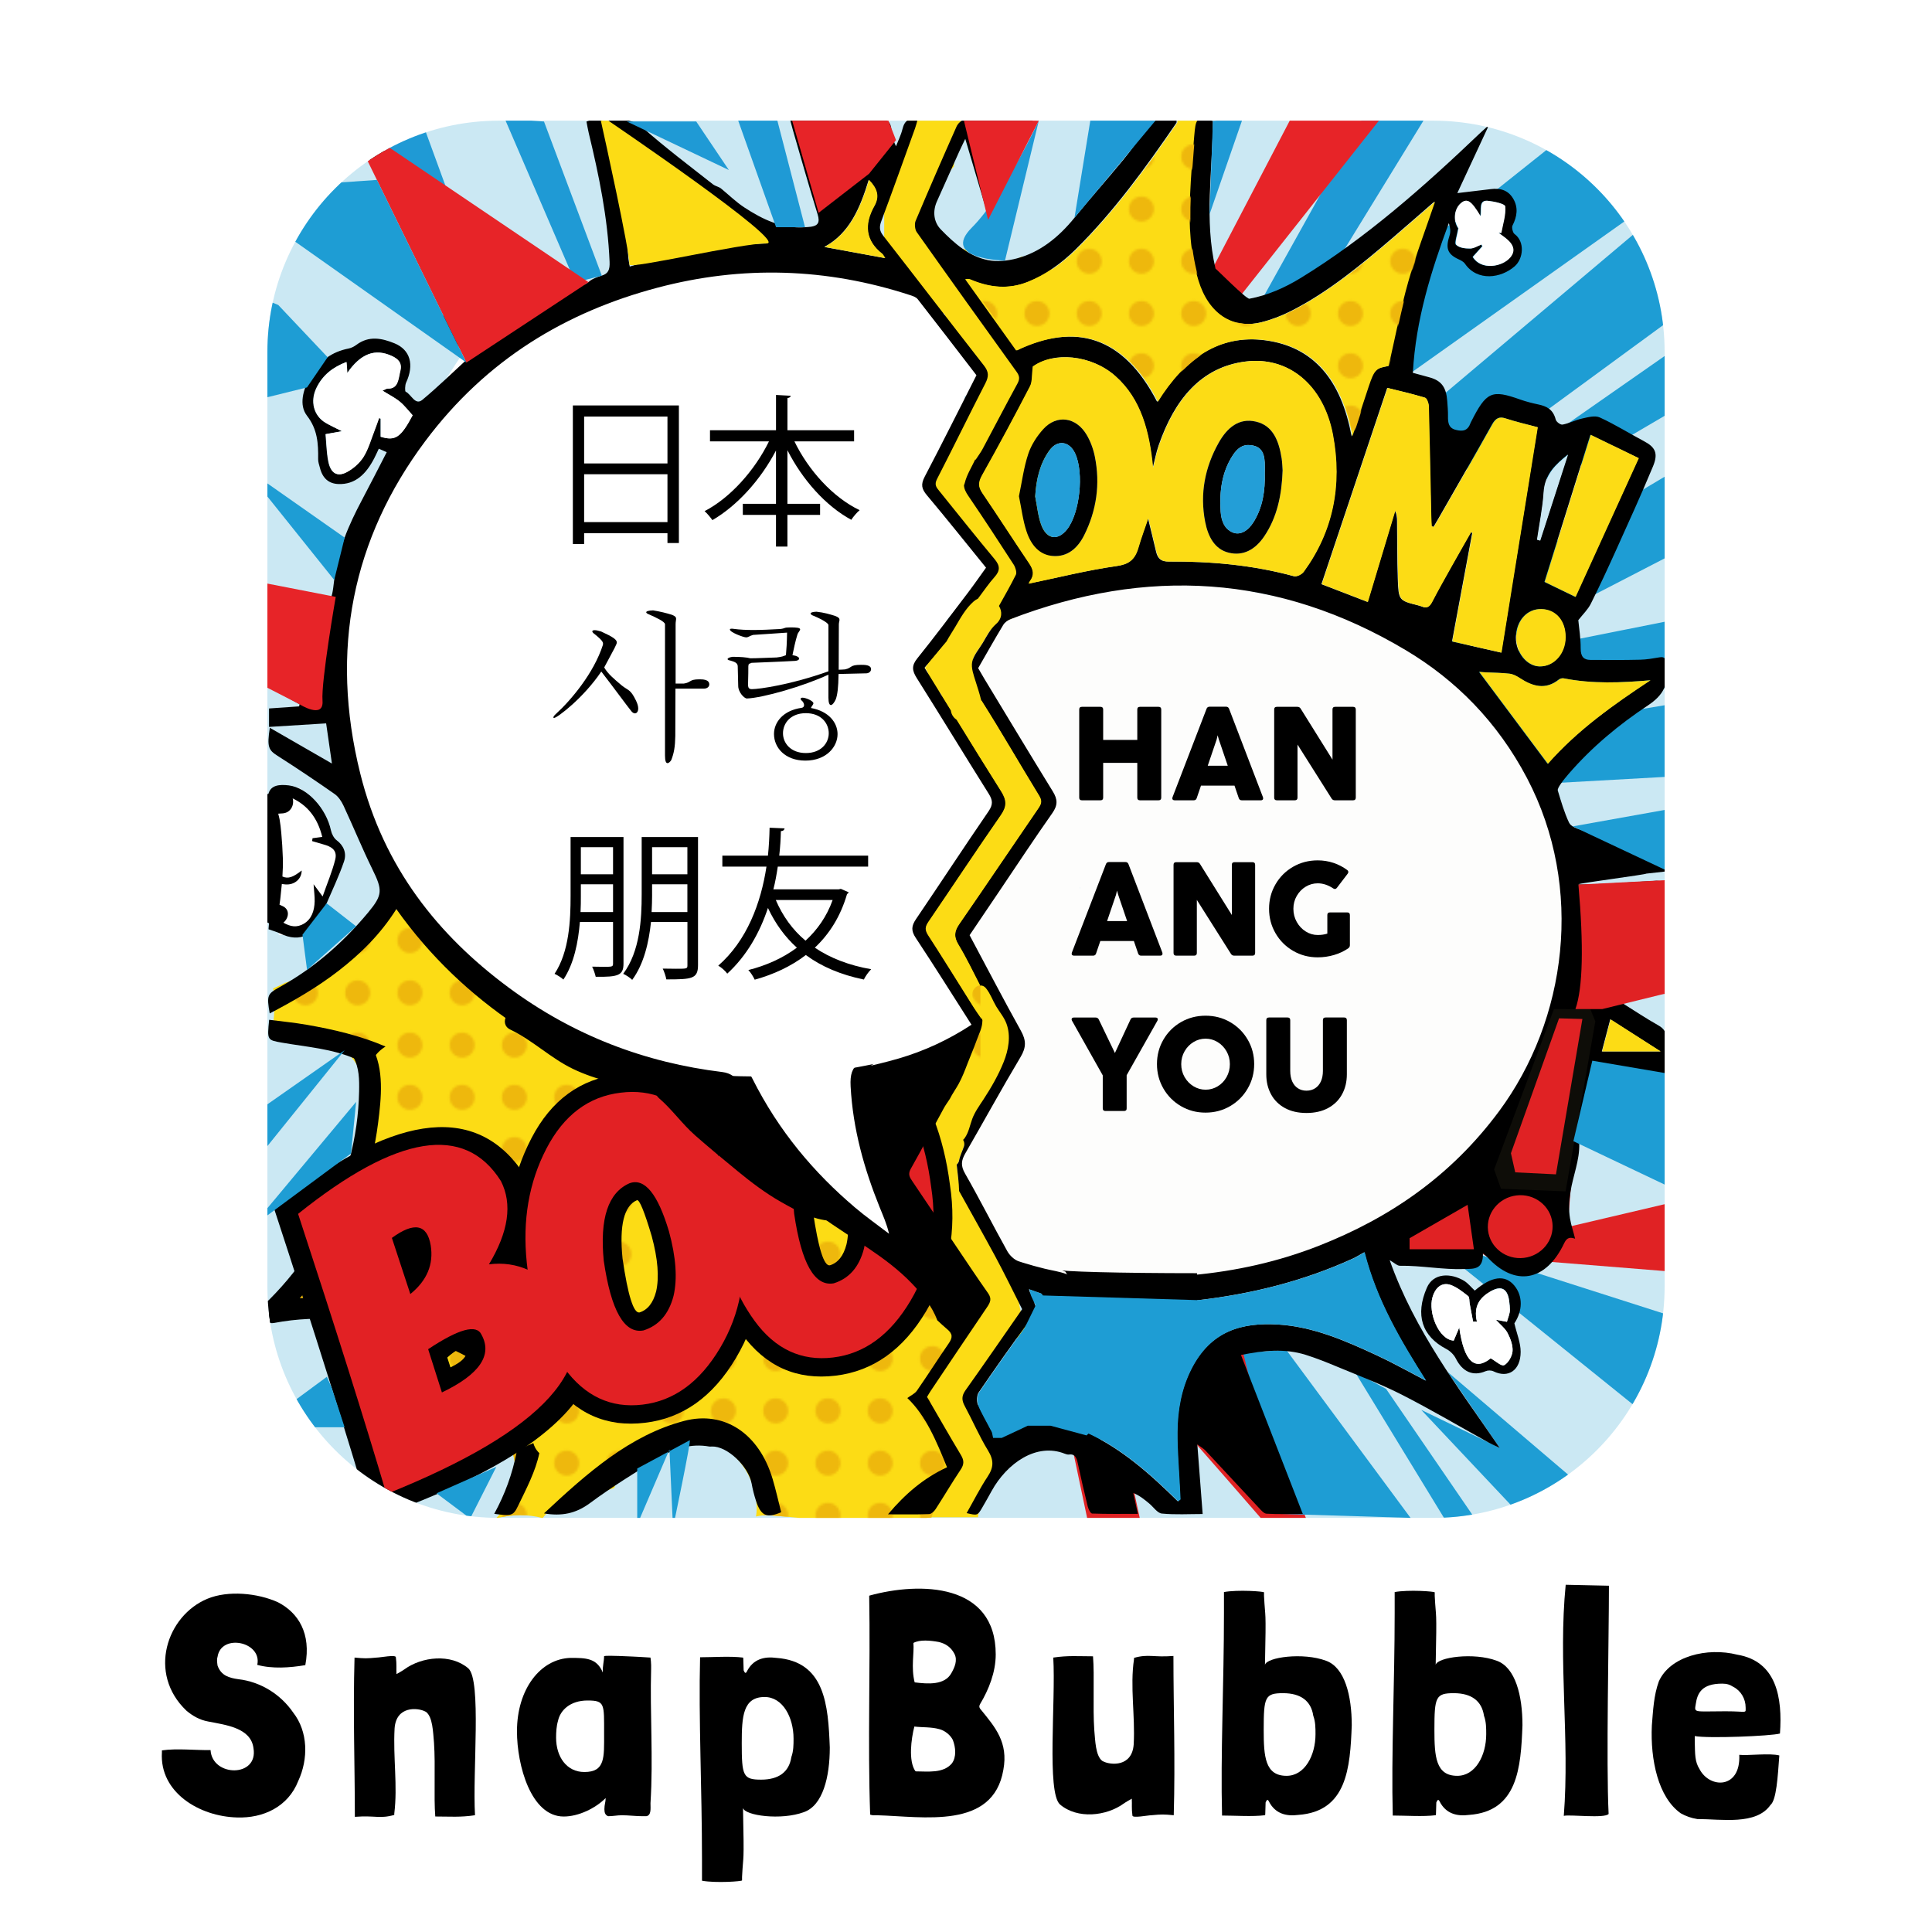<?xml version="1.0" encoding="utf-8"?>
<!-- Generator: Adobe Illustrator 28.2.0, SVG Export Plug-In . SVG Version: 6.00 Build 0)  -->
<svg version="1.1" id="Layer_1" xmlns="http://www.w3.org/2000/svg" xmlns:xlink="http://www.w3.org/1999/xlink" x="0px" y="0px"
	 viewBox="0 0 850.39 850.39" style="enable-background:new 0 0 850.39 850.39;" xml:space="preserve">
<style type="text/css">
	.st0{fill:none;}
	.st1{fill:#EEB80D;}
	.st2{fill:#FFFFFF;}
	.st3{fill:#CBE8F3;}
	.st4{clip-path:url(#SVGID_00000150783283900938506590000002030808369260998590_);}
	.st5{fill:#1E9DD4;}
	.st6{fill:#E32024;}
	.st7{fill:#E02224;}
	.st8{fill:#FCDC15;}
	.st9{fill:url(#SVGID_00000134947134456553109060000010511858521705304725_);}
	.st10{fill:#E22124;}
	.st11{fill:#1F9AD5;}
	.st12{fill:#E72428;}
	.st13{fill:#0E0D08;}
	.st14{fill:#FDFDFC;}
	.st15{fill:#239ED7;}
	.st16{fill:none;stroke:#000000;stroke-width:15;stroke-miterlimit:10;}
	.st17{fill:url(#SVGID_00000168795123130966207730000008364657041467696790_);}
	.st18{clip-path:url(#SVGID_00000093165374245839147060000014559474623961801648_);}
	.st19{fill:url(#SVGID_00000054968334026793072440000012446854108421737400_);}
	.st20{fill:url(#SVGID_00000156553932879176873570000017231225359245458110_);}
</style>
<pattern  x="-725.03" y="494.65" width="22.68" height="22.68" patternUnits="userSpaceOnUse" id="New_Pattern_2" viewBox="0 -22.68 22.68 22.68" style="overflow:visible;">
	<g>
		<rect y="-22.68" class="st0" width="22.68" height="22.68"/>
		<circle class="st1" cx="11.34" cy="-11.34" r="5.5"/>
	</g>
</pattern>
<rect class="st2" width="850.39" height="850.39"/>
<g>
	<path d="M134.23,732.95c-6.58,1.12-14.41,1.68-20.99-0.14c2.24-10.21-15.95-13.99-17.49-3.5c-0.42,1.26-0.14,2.52,0,3.78
		c1.54,4.48,5.18,5.46,9.09,6.02c9.93,1.12,18.75,6.72,24.21,14.69c6.58,8.39,6.72,20.43,2.24,30.08
		c-4.48,11.47-15.53,16.51-27,16.09c-16.37-0.42-34.14-10.91-33.02-28.68v-0.42v-0.42c6.58-0.98,15.11,0,21.41-0.14
		c0.7,11.89,21.13,12.17,18.89-0.84c-1.12-8.96-12.17-10.21-20.01-11.75c-3.78-0.7-6.86-2.52-9.51-4.76
		c-17.21-16.37-8.67-41.84,9.24-49.25c9.09-3.78,22.11-2.52,31.06,1.54c8.96,4.62,14.69,13.71,12.03,27.71H134.23z"/>
	<path d="M178.02,734.77c7.7-5.6,20.43-7,28.12-0.42c5.88,5.32,1.82,45.33,2.94,64.64c-6.58,0.98-10.91,0.56-17.49,0.56
		c-0.7-8.54,0.14-22.39-0.56-32.46c-0.42-4.62-0.56-11.33-3.5-13.57c-0.14-0.14-0.42-0.14-0.56-0.28
		c-3.08-1.54-12.59-2.52-13.29,7.56c-0.7,12.87,1.4,25.19-0.14,37.5v0.56c-6.44,1.82-8.4,0.14-17.35,0.84
		c0-22.95-0.84-45.48-0.14-70.1c4.48,0.42,5.32,0.42,9.79,0c1.54,0,8.4-1.4,8.4-0.14c0.42,3.22,0.14,4.76,0.28,7.42
		C175.5,736.31,177.04,735.47,178.02,734.77z"/>
	<path d="M286.6,732.95v1.4c-0.56,20.15,0.98,39.32-0.28,59.33c0,2.38,0.42,5.32-1.82,5.74h-1.68c-2.94,0-6.16-0.42-9.09-0.42
		c-2.1,0-3.92,0.42-6.02,0.42c-1.26-0.42-1.68-1.54-1.68-3.08c0-2.1,0.56-3.08,0.56-4.9c-4.48,4.48-11.89,8.12-18.47,8.12
		c-14.41,0-20.57-22.53-20.57-37.5c0-18.61,10.35-31.9,23.51-32.32c6.72,0,11.61,0,14.27,6.44c-0.14-2.94,0.56-4.9,0.56-7.14
		c0-0.42,5.6-0.14,6.72-0.14c3.22,0.14,7.7,0.28,13.71,0.7C286.46,730.72,286.6,731.83,286.6,732.95z M244.77,764.86
		c0,8.4,4.62,15.11,12.45,15.11c9.24,0,8.68-6.44,8.68-16.93c0-13.01,0.42-14.55-7.28-14.55c-7.7,0-12.03,4.34-13.01,8.96
		C244.91,759.82,244.77,762.48,244.77,764.86z"/>
	<path d="M326.62,827.68c0,0.42-11.47,1.26-17.63,0.14v-9.23c0-31.06-1.54-62.27-0.84-89.13c5.74,0,13.29-0.56,18.89,0.14
		c0.14,0.14,0.14,0.56,0.14,0.98c0,1.82,0.14,2.52,0.14,4.62c0.42,0.98,0.84,1.68,1.4,0.56c2.8-5.6,7.84-6.72,13.01-6.02
		c21.41,1.54,22.81,20.71,23.51,39.46c0,13.01-3.08,25.47-11.33,28.4c-10.07,3.78-26.17,1.54-26.87-1.82
		c0.56,26.31,0.14,19.31-0.42,30.36V827.68z M349.29,765.28c0-9.38-4.76-18.33-12.73-18.33c-9.51,0-10.07,8.54-10.07,20.29
		c0,14.41,0.56,16.09,8.54,16.09c7.7,0,12.31-3.36,13.29-9.93C349.29,770.73,349.29,767.93,349.29,765.28z"/>
	<path d="M441.64,778.99c-4.48,26.45-35.26,20.57-55.55,20.01c-1.12,0-2.1,0.14-3.08-0.28c-1.12-32.32,0.14-63.8-0.42-96.27
		l0.14-0.14c22.39-6.16,55.55-5.46,55.55,25.89c0,7.84-3.08,15.53-6.86,21.83c-0.7,1.26-0.28,1.82,0.7,2.94
		C438,760.24,443.88,766.96,441.64,778.99z M419.39,765.84c-1.12-2.24-3.64-4.2-6.02-4.76c-3.5-0.98-7.42-0.7-10.91-1.12
		c-1.4,5.46-2.66,15.11,0.42,19.59l0.28,0.14c5.18,0,12.03,0.98,15.81-3.5C421.07,773.39,420.65,769.05,419.39,765.84z
		 M420.09,727.92c-1.54-2.94-3.92-4.48-6.86-5.18c-3.78-0.7-8.4-1.12-11.19,0.42c0.42,4.34-1.12,10.77,0.56,17.35
		c5.6,0.7,13.29,1.4,16.23-4.2C420.09,734.07,421.63,730.85,420.09,727.92z"/>
	<path d="M494.67,793.82c-7.7,5.6-20.43,7-28.12,0.42c-5.88-5.32-1.82-45.33-2.94-64.64c6.58-0.98,10.91-0.56,17.49-0.56
		c0.7,8.54-0.14,22.39,0.56,32.46c0.42,4.62,0.56,11.33,3.5,13.57c0.14,0.14,0.42,0.14,0.56,0.28c3.08,1.54,12.59,2.52,13.29-7.56
		c0.7-12.73-1.68-25.33,0.14-37.5v-0.56c6.44-1.82,8.4-0.14,17.35-0.84c0,22.95,0.84,45.47,0.14,70.1c-4.48-0.42-5.32-0.42-9.79,0
		c-1.54,0-8.4,1.4-8.4,0.14c-0.42-3.22-0.14-4.76-0.28-7.42C497.19,792.28,495.65,793.12,494.67,793.82z"/>
	<path d="M556.37,702.45c0.56,11.05,0.98,4.06,0.42,30.36c0.7-3.36,16.79-5.6,26.87-1.82c8.26,2.94,11.33,15.39,11.33,28.4
		c-0.7,18.75-2.1,37.92-23.51,39.46c-5.18,0.7-10.21-0.42-13.01-6.02c-0.56-1.12-0.98-0.42-1.4,0.56c0,2.1-0.14,2.8-0.14,4.62
		c0,0.42,0,0.84-0.14,0.98c-5.6,0.7-13.15,0.14-18.89,0.14c-0.7-26.87,0.84-58.07,0.84-89.13v-9.24c6.16-1.12,17.63-0.28,17.63,0.14
		V702.45z M564.77,745.27c-7.98,0-8.54,1.68-8.54,16.09c0,11.75,0.56,20.29,10.07,20.29c7.98,0,12.73-8.96,12.73-18.33
		c0-2.66,0-5.46-0.98-8.12C577.08,748.63,572.47,745.27,564.77,745.27z"/>
	<path d="M631.51,702.45c0.56,11.05,0.98,4.06,0.42,30.36c0.7-3.36,16.79-5.6,26.87-1.82c8.26,2.94,11.33,15.39,11.33,28.4
		c-0.7,18.75-2.1,37.92-23.51,39.46c-5.18,0.7-10.21-0.42-13.01-6.02c-0.56-1.12-0.98-0.42-1.4,0.56c0,2.1-0.14,2.8-0.14,4.62
		c0,0.42,0,0.84-0.14,0.98c-5.6,0.7-13.15,0.14-18.89,0.14c-0.7-26.87,0.84-58.07,0.84-89.13v-9.24c6.16-1.12,17.63-0.28,17.63,0.14
		V702.45z M639.91,745.27c-7.98,0-8.54,1.68-8.54,16.09c0,11.75,0.56,20.29,10.07,20.29c7.98,0,12.73-8.96,12.73-18.33
		c0-2.66,0-5.46-0.98-8.12C652.22,748.63,647.6,745.27,639.91,745.27z"/>
	<path d="M708.19,697.97c0,22.95-1.26,77.94-0.14,100.46c-1.82,2.1-17.21,0.14-19.73,0.84c2.66-33.72-2.52-67.86,0.84-101.72
		L708.19,697.97z"/>
	<path d="M745.97,766.67c0.14,5.6,0,8.68,2.1,12.03c4.48,8.67,18.19,8.81,17.49-6.3c3.78,0.42,13.57-0.84,17.63,0.28
		c-0.7,9.51-1.26,19.59-3.92,21.83c-6.3,8.96-21.55,6.16-32.18,6.16c-2.66-0.42-5.04-1.26-7.28-2.52
		c-9.93-7-13.43-23.51-12.73-38.62c0.56-6.86,0.84-13.29,3.08-19.45c4.9-11.05,21.27-15.11,34.56-11.75
		c17.35,2.94,19.87,19.03,18.75,34.7c-3.92,1.12-31.62,2.24-37.5,1.12V766.67z M758,741.07c-8.82,0-10.91,4.06-11.61,9.09
		c-0.7,3.92-0.7,3.08,13.15,3.08c9.66,0,8.82,1.12,8.82-1.68c0-3.78-2.1-7.42-5.46-9.09C761.36,741.49,760.1,741.07,758,741.07z"/>
</g>
<g>
	<path class="st3" d="M630.89,668.11H219.51c-56.23,0-101.81-45.58-101.81-101.81V154.93c0-56.23,45.58-101.81,101.81-101.81h411.38
		c56.23,0,101.81,45.58,101.81,101.81V566.3C732.69,622.53,687.11,668.11,630.89,668.11z"/>
	<g>
		<defs>
			<path id="SVGID_00000106828229143426119350000001165252254406565256_" d="M630.89,668.11H219.51
				c-56.23,0-101.81-45.58-101.81-101.81V154.93c0-56.23,45.58-101.81,101.81-101.81h411.38c56.23,0,101.81,45.58,101.81,101.81
				V566.3C732.69,622.53,687.11,668.11,630.89,668.11z"/>
		</defs>
		<clipPath id="SVGID_00000018234378017822835050000001063365737912665518_">
			<use xlink:href="#SVGID_00000106828229143426119350000001165252254406565256_"  style="overflow:visible;"/>
		</clipPath>
		<g style="clip-path:url(#SVGID_00000018234378017822835050000001063365737912665518_);">
			<path class="st5" d="M451.72,568.59c0,0,15.82,3.1,16.2,3.34c0.37,0.24,58.39,1.46,58.39,1.46l7.88,8.73
				c0,0-24.21,25.83-28.96,30.93c-4.75,5.11-22.55,22.13-22.55,22.13l-17.27-7.04l-7.06-1.4l-5.67,0.5l-13.45,6.5l-2.1-0.82
				l-3.62-5.05l-4.04-7.95l16.73-25.2l8.29-12.38l5.86-4.09l-6.52-6.08L451.72,568.59z"/>
			<path class="st6" d="M693.43,390.31l36.24-1.15l4.83,2.81c0,0-0.42,46.43-1.87,45.55c-1.45-0.88-20.68,2.74-20.68,2.74
				s-12.82-1.41-13.93-4.73c-1.11-3.32-4.59-44.22-4.59-44.22"/>
			<polygon class="st7" points="472.59,640.06 499.25,656.89 503.06,674.65 480.06,675.48 			"/>
			<path class="st2" d="M429.27,243.6c-3.68,0-5.42,3.02-5.22,5.87c-7.48,6.02-13.66,14.15-20.13,21.17
				c-4.73,5.13,2.93,12.82,7.67,7.67c3.23-3.5,6.46-7.01,9.69-10.51c2.95-3.2,5.78-7.1,9.24-9.75c1.73-1.33,2.82-3.23,2.64-5.25
				C435.83,249.76,434.54,243.6,429.27,243.6z"/>
			<path class="st2" d="M429.25,161.71c-0.6-3.54-2.51-6.32-4.82-8.99c-1.92-2.22-5.7-1.97-7.67,0c-2.2,2.2-1.92,5.45,0,7.67
				c0.91,1.05,1.61,2.05,1.9,3.43c0.16,0.77,0.21,1.55,0.42,2.31c0.02,0.08,0.04,0.14,0.07,0.21c0,0,0,0,0,0.01
				c-3.82,5.86,5.56,11.31,9.37,5.48c1.07-1.64,1.8-3.47,1.75-5.46C430.22,164.77,429.51,163.25,429.25,161.71z"/>
			<path class="st8" d="M445.57,466.54c3.96-6.99,10.24-11.52,17.29-13.56v-346c-3.43,3.7-8.37,6.08-13.42,6.08
				c-0.02,0-0.05,0-0.07,0c-3.06,2.21-6.77,3.54-10.54,3.54c-5.74,0-10.63-2.66-13.87-6.75c-8.31-1.64-14.17-9.08-14.56-17.69
				c-0.22-4.88,1.94-9.39,5.33-12.69c0.93-2.32,2.39-4.43,4.2-6.19c-0.01-0.12-0.02-0.24-0.02-0.36c-0.15-3.39,0.85-6.61,2.61-9.36
				c-0.34-1.33-0.56-2.71-0.62-4.12c-0.1-2.28,0.32-4.47,1.14-6.51h-20.47c-1.05,0-2.06-0.09-3.05-0.26
				c-0.47,1.46-1.14,2.84-1.98,4.12c-0.54,5.34-3.87,10.04-8.35,12.91v182.54c2.4-3.23,5.88-5.7,9.73-6.88
				c0.41-1.46,1-2.86,1.79-4.22c0.94-1.22,1.88-2.43,2.82-3.65c2.25-2.24,4.9-3.78,7.96-4.64l4.79-0.64
				c2.48-0.09,4.8,0.42,6.95,1.55c2.24,0.73,4.17,1.97,5.8,3.73c1.76,1.63,3,3.57,3.73,5.8c1.13,2.15,1.65,4.47,1.55,6.95v0.22
				c-0.01,3.26-0.83,6.29-2.46,9.1c-0.94,1.22-1.88,2.43-2.82,3.65c-2.2,2.19-4.79,3.71-7.76,4.58
				c-2.23,7.33-9.67,12.87-17.37,12.87c-6.26,0-11.51-3.17-14.71-7.9v395.12c0.56-0.03,1.11-0.05,1.66-0.05h39.66
				c0.55-6.9,4.21-14.23,8.89-18.91c1.82-1.82,3.92-3.4,6.21-4.71c-0.34-0.18-0.68-0.35-1.02-0.55c-2.06-1.59-4.12-3.18-6.18-4.78
				c-3.79-3.81-6.4-8.3-7.85-13.48c-0.36-2.71-0.73-5.41-1.09-8.12c-0.16-4.21,0.72-8.13,2.63-11.77c1.23-3.79,3.34-7.06,6.32-9.83
				c0.52-0.56,1.06-1.08,1.62-1.58c3.61-3.39,8.24-5.93,13.13-7.27c-2.82-4.65-4.53-10.08-4.79-15.82
				c-0.11-2.51,0.26-5.15,0.98-7.74c-6.3-5.29-10.44-13.13-11.29-21.81c-0.54-1.05-1.03-2.14-1.45-3.25
				c-7.7-5.59-12.66-14.76-13.11-24.91c-0.29-6.39,2.49-13.54,6.52-18.8C434.06,484.56,440.24,475.96,445.57,466.54z M412.3,184.48
				c-10.11,0-17.6-8.26-18.04-18.04c-0.44-9.74,8.6-18.04,18.04-18.04c10.11,0,17.6,8.26,18.04,18.04
				C430.77,176.18,421.74,184.48,412.3,184.48z"/>
			<g>
				<path class="st8" d="M431.54,466.16v-76.04h-261.3c-3.64,9.28-9.22,17.43-16.76,24.43c-7.93,8.54-17.33,14.58-28.19,18.11
					c-1.66,0.87-3.34,1.66-5.03,2.38c0.17,1.27,0.34,2.53,0.51,3.8c0.14,3.82-0.01,7.56-0.46,11.21c0.58-0.03,1.17-0.05,1.75-0.05
					c11.35,0,21.43,4.75,29.63,12.27c8.23,7.55,11.79,18.79,12.27,29.63c0.47,10.44-5,22.36-12.27,29.63
					c-7.49,7.49-18.56,12.13-29.16,12.26c4.85,5.46,7.84,12.68,8.19,20.47c0.25,5.49-1.77,11.53-4.89,16.47
					c0.31,1.57,0.61,3.14,0.91,4.71c13.56,1.94,23.59,12.89,25.79,26.25c0.8,2.65,1.29,5.43,1.42,8.29c0.12,2.66-0.3,5.46-1.11,8.2
					c7.17-5.22,16.24-8.31,24.96-8.31c8.41,0,16.12,2.61,22.88,7.02c14.9,2.12,25.55,15.11,26.23,30.23
					c0.33,7.45-3.49,15.93-8.62,21.25c3.49-0.94,7.06-1.46,10.58-1.46c3.46,0,6.8,0.45,10,1.29c0.71-0.91,1.45-1.77,2.23-2.54
					c5.54-5.54,13.77-8.95,21.6-8.95c0.77,0,1.52,0.04,2.27,0.09c1.76-0.71,3.57-1.32,5.4-1.8c1.5-5.14,4.4-10.08,7.88-13.56
					c5.54-5.54,13.77-8.95,21.6-8.95c0.46,0,0.91,0.01,1.36,0.03c0.43-0.02,0.86-0.03,1.29-0.03c17.12,0,29.8,13.99,30.54,30.54
					c0.07,1.46-0.04,2.97-0.28,4.48c2.12-0.48,4.22-0.69,6.21-0.53c4.94,0.39,9.87,0.84,14.81,1.33h52.31
					c1.29-0.18,2.58-0.31,3.87-0.36c1.94-5.98,5.16-11.67,9.01-16.04c-0.07-4.42,0.69-8.62,2.24-12.59
					c-7.04-5.65-11.52-14.41-11.95-24.04c-0.34-7.61,3.65-16.3,8.95-21.6c0.33-0.33,0.68-0.66,1.03-0.97
					c0.32-0.35,0.64-0.69,0.96-1.02c3.12-3.12,7.1-5.57,11.38-7.1v-11.96c-7.8-7.84-12.68-18.83-13.2-30.79c0-0.03,0-0.06,0-0.1
					c-9.2-5.29-15.24-15.36-15.74-26.63c-0.17-3.8,0.74-7.88,2.36-11.67c-0.57-2.23-0.93-4.54-1.03-6.91
					c-0.34-7.61,3.65-16.3,8.95-21.6C417.72,470.1,424.64,466.88,431.54,466.16z"/>
				
					<pattern  id="SVGID_00000049187940441515831980000010825145905143300749_" xlink:href="#New_Pattern_2" patternTransform="matrix(1 0 0 1 204.095 0)">
				</pattern>
				<path style="fill:url(#SVGID_00000049187940441515831980000010825145905143300749_);" d="M431.54,466.16v-76.04h-261.3
					c-3.64,9.28-9.22,17.43-16.76,24.43c-7.93,8.54-17.33,14.58-28.19,18.11c-1.66,0.87-3.34,1.66-5.03,2.38
					c0.17,1.27,0.34,2.53,0.51,3.8c0.14,3.82-0.01,7.56-0.46,11.21c0.58-0.03,1.17-0.05,1.75-0.05c11.35,0,21.43,4.75,29.63,12.27
					c8.23,7.55,11.79,18.79,12.27,29.63c0.47,10.44-5,22.36-12.27,29.63c-7.49,7.49-18.56,12.13-29.16,12.26
					c4.85,5.46,7.84,12.68,8.19,20.47c0.25,5.49-1.77,11.53-4.89,16.47c0.31,1.57,0.61,3.14,0.91,4.71
					c13.56,1.94,23.59,12.89,25.79,26.25c0.8,2.65,1.29,5.43,1.42,8.29c0.12,2.66-0.3,5.46-1.11,8.2
					c7.17-5.22,16.24-8.31,24.96-8.31c8.41,0,16.12,2.61,22.88,7.02c14.9,2.12,25.55,15.11,26.23,30.23
					c0.33,7.45-3.49,15.93-8.62,21.25c3.49-0.94,7.06-1.46,10.58-1.46c3.46,0,6.8,0.45,10,1.29c0.71-0.91,1.45-1.77,2.23-2.54
					c5.54-5.54,13.77-8.95,21.6-8.95c0.77,0,1.52,0.04,2.27,0.09c1.76-0.71,3.57-1.32,5.4-1.8c1.5-5.14,4.4-10.08,7.88-13.56
					c5.54-5.54,13.77-8.95,21.6-8.95c0.46,0,0.91,0.01,1.36,0.03c0.43-0.02,0.86-0.03,1.29-0.03c17.12,0,29.8,13.99,30.54,30.54
					c0.07,1.46-0.04,2.97-0.28,4.48c2.12-0.48,4.22-0.69,6.21-0.53c4.94,0.39,9.87,0.84,14.81,1.33h52.31
					c1.29-0.18,2.58-0.31,3.87-0.36c1.94-5.98,5.16-11.67,9.01-16.04c-0.07-4.42,0.69-8.62,2.24-12.59
					c-7.04-5.65-11.52-14.41-11.95-24.04c-0.34-7.61,3.65-16.3,8.95-21.6c0.33-0.33,0.68-0.66,1.03-0.97
					c0.32-0.35,0.64-0.69,0.96-1.02c3.12-3.12,7.1-5.57,11.38-7.1v-11.96c-7.8-7.84-12.68-18.83-13.2-30.79c0-0.03,0-0.06,0-0.1
					c-9.2-5.29-15.24-15.36-15.74-26.63c-0.17-3.8,0.74-7.88,2.36-11.67c-0.57-2.23-0.93-4.54-1.03-6.91
					c-0.34-7.61,3.65-16.3,8.95-21.6C417.72,470.1,424.64,466.88,431.54,466.16z"/>
			</g>
			<path d="M234.5,611.53c-2.79-4.84-6.7-9.75-10.82-13.49c-9.01-8.2-21.16-13.21-32.42-17.45c-18.94-7.13-39.21-10.61-59.32-9.14
				c11.61-13.32,20.68-28.75,26.81-45.37c3.78-10.24,6.28-20.86,7.66-31.68c1.39-10.94,2.85-23.87-2.77-33.87
				c-2.96-5.28-11.08-0.54-8.12,4.75c2.62,4.67,2.65,10,2.54,15.21c-0.11,5-0.5,10.01-1.2,14.96c-1.42,9.97-4.02,19.8-7.58,29.21
				c-7.15,18.86-18.62,35.94-33.24,49.8c-3.64,3.45,0.23,8.69,4.57,7.86c20.13-3.84,40.86-1.57,60.29,4.6
				c9.67,3.07,19.22,7.02,28.03,12.08c4.19,2.41,7.98,5.2,11.19,8.83c1.7,1.92,3.2,4,4.67,6.1c0.63,0.89,1.36,1.78,1.83,2.78
				c0.38,0.81,0.41,1.22,0.44,1.32c-1.29,1.51-1.76,3.5-0.65,5.45c1.13,1.99,4.42,3.23,6.43,1.69
				C237.51,621.56,237.27,616.35,234.5,611.53z"/>
			<g>
				<g>
					<path d="M163.66,668.73c-10.99-37.19-25.35-82.85-43.09-136.97c51.23-41.07,87.51-46.66,108.83-16.75
						c5.94,13.89,5.29,25.66-1.95,35.3c8.56-0.28,17.75,4.93,27.58,15.63C278.72,604.95,248.26,639.21,163.66,668.73z
						 M196.88,597.54c1.18,3.66,1.65,5.1,1.41,4.33c5.77-2.77,8.03-5.58,6.76-8.44C202.96,593.06,200.23,594.43,196.88,597.54z"/>
					<path d="M313.72,489.83c10.97,13.4,17.83,30.84,20.59,52.31c3.11,20.22-0.37,38.8-10.46,55.74s-23.37,26.4-39.87,28.36
						c-17.08,2.06-30.83-4.07-41.25-18.39c-10.42-14.32-16.65-31.46-18.71-51.44c-2.1-20.19,1.2-38.67,9.91-55.43
						c8.71-16.77,21.56-26.14,38.55-28.12C289,470.77,302.75,476.43,313.72,489.83z M280.36,528.28c-5.68,2.46-7.8,11-6.35,25.62
						c2.37,16.34,4.87,24.26,7.47,23.79c3.57-1.11,6.01-4.19,7.32-9.24c1.42-6.2,0.77-14.3-1.93-24.32
						C283.61,533.18,281.44,527.9,280.36,528.28z"/>
					<path d="M397.52,469.09c10.97,13.4,17.83,30.84,20.59,52.31c3.11,20.22-0.38,38.8-10.46,55.74
						c-10.09,16.94-23.37,26.4-39.87,28.37c-17.08,2.06-30.83-4.07-41.25-18.39c-10.42-14.31-16.65-31.46-18.71-51.44
						c-2.1-20.19,1.2-38.67,9.91-55.44c8.71-16.77,21.56-26.14,38.55-28.12C372.8,450.03,386.54,455.69,397.52,469.09z
						 M364.16,507.53c-5.68,2.46-7.8,11-6.35,25.62c2.38,16.34,4.87,24.26,7.48,23.79c3.57-1.11,6-4.19,7.31-9.24
						c1.42-6.2,0.77-14.3-1.93-24.32C367.4,512.44,365.23,507.16,364.16,507.53z"/>
				</g>
				<g>
					<path class="st10" d="M170.09,657.61c-9.32-31.59-22.28-72.7-38.88-123.31c43.57-34.94,73.33-39.75,89.29-14.42
						c5.11,10.09,3.35,22.3-5.29,36.63c12.41-1.57,23.3,3.39,32.66,14.88C265.64,600.95,239.72,629.69,170.09,657.61z
						 M172.49,544.88c3.16,9.63,5.87,17.87,8.12,24.71c7.33-5.93,10.32-13.08,8.97-21.43C188,538.81,182.3,537.72,172.49,544.88z
						 M188.46,593.86c2.42,7.53,4.44,13.88,6.05,19.04c16.57-7.94,22.38-16.42,17.42-25.44
						C209.76,582.77,201.94,584.9,188.46,593.86z"/>
					<path class="st10" d="M307.95,495.85c9.53,11.64,15.58,27.47,18.14,47.49c2.81,18.34-0.23,35-9.13,49.98
						c-8.9,14.98-20.27,23.29-34.12,24.94c-13.95,1.67-25.46-3.72-34.52-16.17c-9.07-12.45-14.55-27.93-16.46-46.44
						c-1.92-18.56,0.95-35.24,8.62-50.02c7.67-14.78,18.59-23.01,32.76-24.68C286.84,479.24,298.41,484.21,307.95,495.85z
						 M277.09,520.82c-9.39,4.11-13.17,15.48-11.34,34.12c3.21,21.97,9.03,32.2,17.45,30.67c6.77-2.12,11.19-7.2,13.27-15.22
						c1.75-7.56,1.08-17.02-2.02-28.39C289.51,525.45,283.73,518.4,277.09,520.82z"/>
					<path class="st10" d="M391.74,475.11c9.53,11.64,15.58,27.47,18.14,47.49c2.81,18.34-0.23,35-9.13,49.98
						s-20.27,23.29-34.12,24.94c-13.95,1.67-25.46-3.72-34.52-16.17c-9.07-12.45-14.55-27.93-16.47-46.44
						c-1.92-18.56,0.95-35.24,8.62-50.02c7.67-14.79,18.59-23.01,32.76-24.69C370.64,458.5,382.21,463.47,391.74,475.11z
						 M360.89,500.07c-9.39,4.11-13.17,15.48-11.34,34.12c3.21,21.97,9.03,32.2,17.45,30.67c6.77-2.12,11.19-7.2,13.27-15.22
						c1.75-7.56,1.07-17.02-2.02-28.39C373.31,504.71,367.53,497.65,360.89,500.07z"/>
				</g>
			</g>
			<path class="st2" d="M149.29,375.56c-0.28-2.38-1.6-4.34-2.61-6.46c-2.16-4.54-4.42-8.23-7.62-12.1
				c-1.51-1.83-2.75-3.72-3.95-5.76c-0.79-1.35-1.94-3.94-3.6-4.44c-1.49-0.45-3.46,0.94-4.71,1.56c-2.03,1.01-4.06,2.02-6.3,2.45
				c-1.23,0.24-2.6-0.01-3.62-0.72c-0.61,2.57-1.9,4.92-2.89,7.37c-0.15,0.38-0.28,0.76-0.4,1.14c4.71,3.96,3.61,9.33,2.61,14.92
				c-0.67,3.78-0.38,8.05-1.15,11.91c0.38,1.96,0.78,3.92,1.2,5.87c1.32,6.1,2.13,12.62,5.9,17.76c0.5,0.68,0.64,1.55,0.54,2.41
				c0.06,0.01,0.11,0.02,0.17,0.03c2,0.11,3.99,0.21,5.99,0.29c3.39-0.02,6.95-0.41,9.33-3.11c2.85-3.23,3.43-8.07,4.98-11.96
				c1.84-4.6,4.89-8.74,5.75-13.67C149.31,380.69,149.56,377.93,149.29,375.56z"/>
			<path class="st7" d="M579.14,678.06c-0.75-0.29-1.39-2.64-1.67-3.3c-1.18-2.76-2.27-5.57-3.36-8.38
				c-3.34-8.62-6.53-17.31-9.72-26c-3.45-9.42-6.86-18.86-10.26-28.3c-1.05-2.93-2.04-5.87-3.06-8.81
				c-0.53-1.51-1.06-3.02-1.62-4.52c-0.31-0.82-0.44-1.72-0.82-2.52c-0.37-0.77-0.72-0.72-1.43-0.75c-0.76-0.03-2.21-0.04-2.94,0.2
				c-0.45,0.15-0.81,0.48-1.16,0.8c-5.72,5.37-10.03,11.93-13.52,18.91c-0.71,1.42-1.29,2.86-1.8,4.31
				c-0.79,4.91-1.44,9.83-1.16,14.79c0.02,0.38,0.05,0.77,0.17,1.13c0.01,0.04,0.03,0.08,0.04,0.12c0.17,0.42,0.47,0.76,0.76,1.1
				c8.25,9.35,16.42,18.8,24.62,28.2c4.1,4.71,8.21,9.42,12.31,14.12C564.53,679.18,581.05,678.81,579.14,678.06z"/>
			<polygon class="st5" points="547.2,595.49 566.13,594.14 620.86,668.11 564.55,666.39 			"/>
			<polygon class="st5" points="596.38,603.87 610.11,611.35 654.74,676.47 638.65,673.12 			"/>
			<polygon class="st5" points="637.19,603.87 660.11,637.27 625.56,620.57 680.78,679.18 721.19,675.48 			"/>
			<path class="st2" d="M395.22,539.75c-0.62-1.15-1.24-2.3-1.86-3.46c0.26-1.3-0.09-2.71-1.38-3.91c-0.47-0.44-0.96-0.87-1.44-1.31
				c-3.5-6.49-7-12.97-10.49-19.46c0.96-0.27,1.91-0.55,2.87-0.81c5.83-1.59,3.35-10.66-2.5-9.07c-2.68,0.73-5.34,1.51-8,2.33
				c-0.53,0.06-1.04,0.21-1.51,0.46c-3.7,1.16-7.38,2.4-11.01,3.77c-0.61,0.23-1.2,0.46-1.79,0.7c0,0,0,0,0,0
				c-2.33-0.33-4.61,0.5-5.55,2.71c-2.51,1.51-4.75,3.38-6.65,5.94c-2.11,2.84,0.72,7.27,4.06,7.07c2.41-0.14,4.89-0.29,7.39-0.5
				c5.98,1.74,10.62,8.54,15.03,12.53c5.07,4.58,10.73,8.53,17.52,9.91C393.93,547.48,397.24,543.49,395.22,539.75z"/>
			<polygon class="st5" points="644.71,558.55 747.7,641.52 747.7,583.1 647.93,551.19 			"/>
			<polyline class="st7" points="689.94,540.09 693.43,499.64 663.56,503.67 630.08,536.17 654.54,553.19 733.37,559.52 
				734.68,529.58 			"/>
			<path class="st2" d="M428.02,449.6l-0.04-0.32c-0.21-1.57-0.85-3.06-2.11-3.93c-0.01-0.01-0.01-0.02-0.02-0.03
				c-0.26-0.66-0.53-1.32-0.81-1.97c-0.49-1.11-1.03-2.18-1.71-3.19c-1.44-2.13-3.38-3.77-5.02-5.72c-1.63-1.95-4.96-1.68-6.65,0
				c-1.93,1.93-1.64,4.7,0,6.65c1.89,2.25,3.97,3.95,5.13,6.73c0.04,0.1,0.08,0.19,0.12,0.29c-0.19,0.14-0.37,0.3-0.55,0.46
				c-4.52,4.04,2.15,10.67,6.65,6.65c0.79-0.71,1.84-0.96,2.69-1.56C426.93,452.79,428.24,451.28,428.02,449.6z"/>
			<path class="st2" d="M433.75,342c-3.11-5.19-11.24-0.46-8.12,4.75c0.74,1.23,1.65,2.83,1.81,4.29c0.17,1.58,0.41,0.71-0.4,2.39
				c-1.24,2.6-3.38,4.94-5.29,7.05c-4.06,4.47,2.57,11.14,6.65,6.65c3.08-3.39,6.71-7.48,8.24-11.87
				C438.13,350.99,435.96,345.68,433.75,342z"/>
			<path class="st2" d="M431.33,342.39c-0.01-0.16-0.03-0.42-0.06-0.82c-0.02-0.15-0.04-0.29-0.06-0.39
				c-0.19-0.87-0.34-1.75-0.54-2.63c-0.42-1.8-0.98-3.55-1.53-5.32c-0.08-0.25-0.14-0.44-0.19-0.61c-0.22-0.44-0.48-0.88-0.64-1.2
				c-1.21-2.39-2.6-4.67-4.02-6.94c-3.7-5.9-7.24-11.63-9.73-18.18c-0.13-0.35-0.26-0.7-0.38-1.05c-0.63-0.48-1.25-0.97-1.88-1.45
				c-1.79-1.81-3.04-3.94-3.72-6.39c-0.17-1.28-0.34-2.57-0.52-3.85c-0.08-1.99,0.34-3.85,1.25-5.58c0.58-1.79,1.58-3.35,2.99-4.66
				c0.4-0.43,0.82-0.8,1.26-1.16c2.44-10.12,8.55-19.1,13.09-28.35c0.34-0.69,0.65-1.39,0.98-2.08c0.36-0.98,0.74-1.96,1.04-2.96
				c0.13-0.41,0.54-3.04,0.86-3.71c0.04-0.51,0.08-1.02,0.09-1.53c0.06-1.82,0.01-3.63-0.12-5.45c-0.02-0.29-0.02-0.76-0.04-1.22
				c-0.02-0.09-0.03-0.2-0.06-0.36c-0.02-0.09-0.03-0.19-0.05-0.28c-2.83-1.99-5.04-4.79-6.41-8.03c-1.18-0.39-2.33-0.9-3.44-1.54
				c-1.22-0.94-2.43-1.88-3.65-2.82c-2.24-2.25-3.78-4.9-4.64-7.96c-0.21-1.6-0.43-3.2-0.64-4.79c-0.09-2.38,0.39-4.61,1.43-6.69
				c0.09-0.24,0.18-0.47,0.29-0.71c0.74-2.05,1.93-3.83,3.57-5.36c0.67-0.72,1.4-1.36,2.18-1.91c0.31-0.23,0.63-0.44,0.95-0.65
				c0.63-3.67,2.56-7.01,5.26-9.57c0.27-3.99,0.41-7.95,0.19-11.96c-0.12-2.22-0.35-4.41-0.58-6.62c-0.03-0.18-0.07-0.4-0.11-0.69
				c-0.18-1.14-0.38-2.28-0.59-3.41c-1.63-8.67-4.23-17.06-7.4-25.27c-3.36-2.04-5.96-5.17-7.47-8.88
				c-5.23-2.63-10.11-5.82-14.71-9.42c-1.91-0.23-3.8-0.77-5.53-1.62c-1.11-0.55-2.24-1.07-3.36-1.58c-0.8-0.06-1.62-0.16-2.46-0.27
				c-3.82-0.53-7.23-2.01-10.75-3.55c-1.37-0.6-2.71-1.24-4.06-1.88c-0.41-0.2-1.28-0.43-1.68-0.74c-0.05-0.03-0.09-0.07-0.12-0.1
				c-2.45-1.06-4.54-2.5-6.15-4.26c-1.83-0.93-3.64-1.91-5.39-2.98c-2.71-0.2-5.42-0.36-8.13-0.49c-2.49,4.63-7.63,7.88-12.93,7.89
				c-8.58,0.02-17.14,0.58-25.66,1.61c-0.2,0.02-1.07,0.14-1.67,0.22c-0.75,0.11-1.83,0.27-2.04,0.3c-2.15,0.33-4.3,0.68-6.44,1.07
				c-4.32,0.78-8.62,1.67-12.9,2.68c-8.68,2.05-17.25,4.58-25.61,7.68c-1.97,0.73-4.06,1.38-5.94,2.32
				c3.16-1.59-0.26,0.12-0.75,0.34c-0.86,0.38-1.72,0.77-2.58,1.17c-3.83,1.78-7.58,3.73-11.25,5.84c-1.81,1.04-3.71,1.63-5.62,1.84
				c-0.49,0.31-0.99,0.62-1.48,0.93c-9.13,5.82-18.01,12-26.8,18.31c-2.24,3.3-4.46,6.62-6.58,10.01
				c-7.97,12.74-15.26,25.89-23.36,38.55c-3.77,5.89-7.53,11.8-10.63,18.08c-0.46,0.93-0.86,1.89-1.32,2.81
				c-0.01,0.03-0.02,0.04-0.03,0.06c-0.49,1.37-1.05,2.71-1.57,4.07c-0.93,2.43-1.66,4.91-2.32,7.42
				c-3.17,12.07-5.5,25.2-14.85,34.28c-2.42,2.35-5.37,3.66-8.41,4.02v15.48c1.9,2.07,3.56,4.41,5,7.06
				c3.23,5.95,5.44,12.54,7.1,19.08c1.26,4.93,2.2,9.93,3.23,14.92c1.27,6.15,2.73,12.17,3.32,18.39
				c2.97,7.03,5.84,14.11,8.36,21.31c3.44,9.81,7.04,20.12,6.37,30.56c3.1-0.64,6.39-0.5,9.77,0.19c6.98,1.43,10.59,8.1,10.39,14.57
				c5.25,0.69,10.29,2.86,14.68,6.25c2.91,2.25,5.49,4.7,8.11,7.27c0.97,0.95,1.99,1.84,2.98,2.78c0.6,0.37,1.18,0.75,1.79,1.1
				c5.02,2.82,7.42,8.45,7.01,13.96c1.49,0.69,2.97,1.4,4.44,2.13c5.72,2.85,11.32,5.95,16.92,9.02c4.35,2.38,8.93,4.49,12.95,7.41
				c2.77,2.01,5.4,4.16,7.93,6.44c2.58-0.71,5.21-1.09,7.79-1.06c13.14,0.13,26.26,2.79,38.85,6.4
				c13.85,3.97,22.13,16.36,22.17,29.91c1.75,2.15,3.23,4.55,4.39,7.12h52.94c0.19-2.04,0.77-4.04,1.81-5.81
				c7.95-13.59,16.2-30.78,28.97-41.02c-0.37-0.86-0.7-1.73-0.99-2.61c-1.47-4.51-1.87-9.48-2.46-14.14
				c-0.03-0.25-0.35-1.52-0.21-1.72c-0.01-0.06-0.02-0.12-0.02-0.18c-0.09-0.64-0.17-1.28-0.26-1.92c-0.16-1.22-0.32-2.45-0.44-3.67
				c-0.27-2.72-0.41-5.45-0.4-8.19c0.01-2.12,0.1-4.25,0.27-6.38c-1.65-1.8-2.86-4.02-3.51-6.46c-0.21-0.32-0.43-0.65-0.61-0.99
				c-3.85-2.62-6.34-7.08-6.56-12.03c-0.2-4.47,2.09-8.57,5.51-11.25c0.36-4.68,3.38-8.8,7.42-11.09c1-1.55,2.3-2.91,3.8-4.01
				c0.85-3.31,1.81-6.59,2.76-9.92c0.96-3.36,1.9-6.73,2.71-10.13c0.35-1.46,0.68-2.93,0.98-4.41c0.17-0.84,0.33-1.68,0.48-2.52
				c0.03-0.14,0.09-0.53,0.16-0.92c0.06-0.62,0.26-2.18,0.26-2.17c0.07-0.84,0.13-1.69,0.18-2.54c0.07-1.49,0.09-2.98,0.06-4.46
				C431.5,344.62,431.41,343.51,431.33,342.39z"/>
			<g>
				<polyline class="st11" points="555.4,131.93 599.26,53.12 626.54,53.12 581.77,126.02 555.4,135.43 555.4,132.43 				"/>
				<path class="st12" d="M567.69,53.12l-35.77,68.5c0,0,3.46,4.01,4.61,5.35c1.57,1.82,6.28,7.27,6.28,7.27l64.12-81.12H567.69z"/>
				<path class="st5" d="M641.1,97.51c0.42-0.32,8.67-6.87,18.96-15.06c17.84-14.2,41.82-33.3,41.82-33.3l0,0
					c29.3,4.24,40.33,29,19.5,43.78l-105.17,74.62l13.89-64.4"/>
				<g>
					<polygon class="st5" points="614.52,191.25 732.33,91.9 738.93,118.27 738.93,138.06 625.51,221.14 610.12,214.11 					"/>
					<polygon class="st5" points="670.7,199.98 743.01,149.51 747.7,174.22 682.47,212.5 					"/>
					<polygon class="st5" points="670.82,246.65 735.21,208.34 743.68,240.1 664.11,281.23 664.95,248.53 					"/>
					<polygon class="st5" points="660.59,288.05 732.69,273.68 732.69,302.83 696.64,316.41 732.69,310.42 732.69,341.97 
						647.07,346.76 613.13,349.56 610.12,273.68 					"/>
				</g>
				<g>
					<polygon class="st13" points="682.47,440.25 698.51,440.28 700.71,445.63 687.61,520.47 659.19,519.32 656.17,510.82 					"/>
					<polygon class="st7" points="684.74,444.3 695.01,444.59 683.37,512.98 665.45,512.09 663.56,503.67 					"/>
					
						<ellipse transform="matrix(0.993 -0.119 0.119 0.993 -58.922 83.011)" class="st7" cx="667.44" cy="536.17" rx="14.26" ry="13.84"/>
				</g>
				<line x1="727.77" y1="388.77" x2="693.43" y2="390.31"/>
				<path class="st14" d="M655.94,316.02c-23.87-28.52-54.87-42.78-87.5-52.78c-10.63-0.7-21.09-4.16-31.7-5.4
					c-10.64-1.24-21.38-1.47-32.05-0.7c-21.13,1.52-42.06,6.95-61.65,16.15c-2.41,1.13-4.92,2.52-7.17,4.21
					c-1.22,1.7-2.21,3.56-3.28,5.38c-1.27,2.15-3.35,4.64-4.3,7.12c0,0.08-0.01,0.15-0.01,0.23c-0.16,5.02,2.46,9.52,4.98,13.64
					c7.49,12.27,14.99,24.54,22.48,36.81c2.22,3.63,4.52,7.51,4.77,11.94c0.35,6.14-3.26,11.53-6.68,16.27
					c-8.14,11.3-16.29,22.6-24.43,33.9c-2.02,2.8-4.12,5.83-4.48,9.44c-0.43,4.33,1.74,8.38,3.82,12.03
					c4.62,8.11,9.25,16.22,13.87,24.33c2.04,3.57,4.14,7.35,4.41,11.61c0.36,5.71-2.62,10.9-5.48,15.6
					c-5.46,8.98-10.91,17.96-16.37,26.94c-0.25,0.42-0.51,0.84-0.76,1.26c-0.03,0.16-0.06,0.33-0.11,0.49
					c-0.69,2.12-1.76,4.1-2.16,6.3c-0.13,0.71-0.52,1.3-1.05,1.75c0.23,2.33,0.53,4.66,0.76,6.97c0.63,1.83,1.49,3.61,2.34,5.32
					c8.39,16.99,18.98,35.66,35.77,38.96c3.59,0.71,7.71,0.88,10.05,4.08c0.73,1,1.17,2.15,1.42,3.38c1.33-0.08,2.69,0,4.01,0.23
					c3.53,0.61,6.75,1.87,10.37,2.11c4.68,0.31,9.38,0.2,14.06-0.04c4.65-0.24,9.34-0.52,13.95-1.21c2.07-0.31,3.91-0.47,5.7-0.33
					c21.2-12.56,46.61-16.95,69.73-25.66c25.88-9.75,50.22-25.91,68.69-48.86c18.47-22.95,30.75-52.93,31.92-84.12
					C691.19,377.51,677.63,341.94,655.94,316.02z M475.21,390.98v-0.33h0.1c0.04,0.09,0.08,0.17,0.12,0.26
					C475.35,390.93,475.28,390.95,475.21,390.98z"/>
				<g>
					<path d="M729.93,451.32c-5.38-3.02-10.57-6.51-16.91-10.48c2.08-1.13,2.96-1.9,3.91-2.07c4.21-0.75,8.42-1.58,12.66-1.85
						c2.61-0.17,3.82-0.71,3.78-4.17c-0.15-13.04,0.2-26.08-0.04-39.12c-0.07-3.76-1.32-6.03-4.24-5.96
						c-1.66,0.04-32.75,2.19-34.34,1.54c0.11-0.42,29.77-4.27,29.88-4.68c2.83-0.32,5.66-0.63,8.37-0.93
						c0.23-0.76,0.39-1.45,0.48-2.08c0,0,0,0,0,0c1.27-4.12-0.09-4.18-3.65-5.27c-11.41-3.5-22.77-7.23-34.11-11.02
						c-1.85-0.62-4.31-1.49-5.09-3.14c-2.08-4.42-3.5-9.3-4.94-14.09c-0.22-0.75,0.72-2.12,1.33-3.02c1.01-1.48,2.16-2.86,3.31-4.2
						c10.41-12.06,22.38-21.92,35.01-30.28c6.75-4.47,9.35-9.3,8.26-17.81c-0.33-2.55-0.69-3.78-3.1-3.37
						c-2.86,0.49-5.75,1-8.63,1.06c-7.29,0.17-14.59,0.14-21.89,0.08c-2.77-0.02-4.26-1.32-4.23-5.11
						c0.03-4.44-0.72-8.89-1.04-12.38c2.04-2.62,4.19-4.62,5.49-7.21c3.92-7.82,7.6-15.81,11.22-23.82
						c5.49-12.18,11.04-24.32,16.18-36.7c2.38-5.74,0.98-8.42-3.95-11.03c-6.5-3.44-12.81-7.42-19.45-10.45
						c-2.22-1.01-5.24-0.1-7.81,0.46c-2.91,0.63-5.68,2.11-8.59,2.67c-0.92,0.18-2.76-1.17-3.03-2.21c-1.17-4.59-4.11-5.9-7.64-6.65
						c-2.68-0.57-5.36-1.24-7.96-2.16c-12.68-4.5-14.91-3.52-21.69,9.87c-0.06,0.13-0.14,0.25-0.18,0.38
						c-1.26,3.59-3.5,3.84-6.48,3.1c-3.17-0.78-3.53-3.06-3.47-6.11c0.04-2.19-0.18-4.39-0.33-6.57c-0.43-6.05-2.54-8.93-7.6-10.38
						c-2.51-0.72-5.03-1.37-7.54-2.05c1.32-23.64,8.09-44.89,15.84-65.92c0.66,1.92,0.85,3.83,0.33,5.42
						c-1.86,5.65-0.95,8.25,3.95,10.51c1.01,0.47,2.16,1.02,2.81,1.96c5.5,7.95,15.93,6.37,21.9,1.13
						c3.84-3.37,4.59-10.83-0.12-14.25c-0.71-0.52-1.27-2.87-0.86-3.66c2.06-4.02,2.64-8.02,0.26-11.95
						c-2.36-3.9-5.95-4.58-9.79-4.11c-4.59,0.56-9.19,1.1-14.75,1.76c4.82-10.36,9.15-19.67,13.92-29.92
						c-1.74,1.56-2.81,2.47-3.83,3.44c-24.85,23.7-50.36,46.27-78.92,63.78c-7.21,4.42-14.67,7.7-22.69,9.19
						c-0.68,0.13-4.49-3.32-8.08-6.73c-3.43-3.25-6.66-6.47-6.83-6.52c-5.06-21.48-1.25-43.36-1.15-64.98
						c-7.69-1.59-7.86-1.58-8.58,6.59c-0.79,8.88-1.46,17.79-1.86,26.71c-0.56,12.5,0.09,24.9,3.7,36.84
						c4.42,14.61,15,21.69,27.96,18.45c4.51-1.13,9-2.84,13.23-5c16.26-8.27,30.63-20.16,44.83-32.32
						c6.14-5.25,12.21-10.6,18.16-15.77c-3.97,11.73-8.43,23.34-11.83,35.35c-3.39,12-5.73,24.4-8.62,37.02
						c-5.5,0.92-6.28,1.61-8.73,8.91c-2.36,7.03-4.63,14.11-7.23,22.04c-4.57-24.83-16.69-39.36-37.85-42.26
						c-20.77-2.84-36.01,8.22-47.74,27.04c-15.06-29.13-36.21-34.91-62.06-22.59c-7.57-10.59-15-20.98-22.43-31.36
						c1.09-0.3,1.76,0,2.43,0.28c8.29,3.45,16.57,4.28,25.11,0.86c7.87-3.15,14.79-8.08,21.07-14.27
						c16.7-16.48,30.74-35.83,44.34-55.66c0.18-0.26,0.08-0.78,0.12-1.41c-1.49,0-2.89,0.19-4.23-0.04
						c-4.28-0.74-7.42,1.01-10.03,5.04c-2.87,4.44-5.98,8.7-9.28,12.71c-7.05,8.57-14.4,16.8-21.4,25.42
						c-7.08,8.73-15.31,15.25-25.4,17.91c-4.08,1.08-8.58,1.56-12.67,0.76c-8.16-1.6-14.72-7.26-20.79-13.54
						c-3.13-3.24-3.67-7.97-1.68-12.37c3.27-7.26,6.5-14.55,9.77-21.82c0.72-1.61,1.51-3.17,2.69-5.66
						c3.31,11.2,6.3,21.32,9.3,31.44c0.43,0.04,0.85,0.07,1.28,0.11c7.82-12.08,13.18-25.86,19.52-39.17
						c-0.62-0.28-0.95-0.54-1.28-0.55c-9.82-0.08-19.64-0.23-29.46-0.08c-1.1,0.02-2.62,1.54-3.19,2.82
						c-6.13,13.78-12.16,27.63-18.04,41.57c-0.53,1.27-0.29,3.78,0.48,4.86c14.55,20.57,29.22,41.04,43.93,61.46
						c1.34,1.85,1.57,3.16,0.4,5.31c-5.2,9.52-10.2,19.18-15.32,28.75c-0.82,1.53-1.86,2.89-3.12,4.82
						c-0.02-0.11-0.04-0.21-0.07-0.32c-1.62,3.49-3.76,6.76-4.67,10.52c-0.08,0.33-0.19,0.63-0.33,0.89
						c0.05,1.58,0.76,3.04,1.88,4.68c6.8,9.99,13.44,20.13,20.02,30.32c0.75,1.16,1.44,3.45,0.96,4.41
						c-2.29,4.6-4.82,9.05-7.46,13.76c1.47,2.4,1.5,5.5-1.27,7.94c-2.58,2.28-4.1,5.33-5.83,8.26c-1.49,2.53-4.11,5.53-4.69,8.44
						c-0.53,2.67,0.68,5.82,1.44,8.32c0.88,2.88,1.89,5.71,2.53,8.65c8.7,13.73,16.85,27.95,25.36,41.85
						c1.41,2.3,1.09,3.62-0.29,5.63c-11.62,16.93-23.08,34.01-34.76,50.89c-2.25,3.25-2.54,5.63-0.39,9.17
						c3.47,5.73,6.39,11.9,9.51,17.91c0.93-0.1,1.9,0.25,2.71,1.25c1.97,2.45,2.87,5.27,4.46,7.94c1.54,2.57,3.48,4.77,4.53,7.62
						c2.03,5.51,0.86,11.62-1.26,16.91c-2.32,5.79-5.5,11.27-8.9,16.48c-1.79,2.73-3.82,5.51-4.94,8.6
						c-1.04,2.85-1.5,5.77-3.26,8.31c-0.22,0.32-0.47,0.58-0.73,0.81c0.51,0.85,0.7,1.87,0.38,2.84c-0.69,2.12-1.76,4.1-2.16,6.3
						c-0.13,0.71-0.52,1.3-1.05,1.76c0.38,3.92,1.01,7.85,1.07,11.66c5.25,9.48,10.58,18.91,15.75,28.46
						c4.19,7.74,8.03,15.73,11.99,23.53c-8.38,12.05-16.56,23.94-24.91,35.67c-1.77,2.49-1.75,4.37-0.34,6.98
						c3.48,6.45,6.41,13.33,10.2,19.5c2.64,4.3,2.59,7.43-0.12,11.52c-3.34,5.03-6.11,10.56-9.26,16.09
						c4.77,1.1,4.79,1.12,6.86-2.41c1.42-2.42,2.79-4.88,4.15-7.34c6.66-12.08,19.67-21.43,32.26-16.37
						c0.59,0.24,1.25,0.42,1.86,0.33c2.47-0.34,3.25,1.34,3.77,3.75c1.38,6.39,2.83,12.76,4.4,19.09c0.3,1.21,1.24,3.11,1.92,3.14
						c6.58,0.24,13.18,0.14,20.15,0.14c-0.82-3.73-1.42-6.46-2.02-9.19c2.82,1.15,4.94,2.9,7.05,4.66c1.83,1.53,3.58,4.2,5.5,4.39
						c5.94,0.58,11.95,0.21,17.99,0.21c-0.78-10.23-1.52-19.86-2.35-30.67c1.96,1.48,2.87,1.98,3.58,2.74
						c7.86,8.4,15.67,16.86,23.54,25.25c0.98,1.04,2.17,2.47,3.32,2.54c4.98,0.28,9.98,0.12,15.99,0.12
						c-9.24-23.77-18.11-46.58-27.22-69.99c9.97-1.95,19.29-2.97,28.6-0.02c4.58,1.45,9.09,3.24,13.56,5.11
						c9.55,3.99,19.25,7.62,28.53,12.34c13.01,6.63,25.7,14.14,38.53,21.24c1.28,0.71,2.62,1.26,4.68,2.24
						c-9.41-13.77-18.59-26.35-26.93-39.64c-8.27-13.17-15.82-26.98-21.52-43c2.13,1.21,3.33,2.49,4.52,2.47
						c9.54-0.14,18.99,1.81,28.53,1.44c3.98-0.15,8.15,0.39,8.01-6.92c1.05,0.89,1.47,1.18,1.82,1.56
						c12.16,13.34,25.91,10.96,33.96-6.06c1.32-2.8,2.93-2.54,4.78-1.93c-0.69-2.97-1.73-5.86-2.23-8.87
						c-0.66-3.98-0.43-7.73,0.19-11.7c1.12-7.16,4.09-13.96,3.87-21.29c-0.07-2.2,0.65-3.9,1.79-5.12
						c-0.15-0.98-0.04-2.08,0.33-3.38c1.51-5.28,3.01-10.58,4.09-15.98c0.91-4.52,2.89-6.18,6.87-6.05
						c8.27,0.28,16.54,0.08,25.29,0.08c0-4.91-0.15-9.86,0.05-14.79C733.68,454.7,732.6,452.82,729.93,451.32z M643.02,89.4
						c2.65-2.23,4.46-1.06,8.52,5.72c0.57-2.78-0.93-7.18,3.29-6.73c2.7,0.29,7.47,1.31,7.57,2.46c0.34,3.79-1.01,7.79-1.72,11.71
						c-0.4-0.03-0.79-0.05-1.19-0.08c1.54,1.2,3.2,2.22,4.58,3.63c2.02,2.07,2.81,4.48,0.59,7.17c-3.5,4.24-12.9,5.83-16.52-0.2
						c1.4-1.56,2.81-3.12,4.21-4.68l-0.4-0.76c-1.66,0.63-3.32,1.75-4.99,1.75c-2.12,0.01-4.71-0.24-6.16-1.67
						c-0.75-0.75,0.52-4.26,0.99-7.22C639.58,97.32,639.86,92.07,643.02,89.4z M726.36,299.43c-16.26,10.71-32.11,21.93-45.17,36.76
						c-10.09-13.51-20.07-26.88-30.19-40.44c0.72,0.05,1.83,0.14,2.94,0.2c3.47,0.17,6.95,0.17,10.4,0.58
						c1.53,0.18,3.08,0.99,4.44,1.88c5.69,3.71,11.36,5.43,17.3,0.69c0.56-0.45,1.47-0.65,2.16-0.51
						C700.87,301.09,713.53,300.52,726.36,299.43z M667.22,280.6c0.07-7.34,4.77-12.63,11.12-12.5c6.4,0.13,10.69,5.13,10.65,12.43
						c-0.04,7.25-5.14,12.94-11.47,12.8C672,293.2,667.16,287.22,667.22,280.6z M700.02,191.39c7.39,3.59,14.09,6.84,21.17,10.28
						c-9.32,20.48-18.49,40.61-27.81,61.07c-4.49-2.18-8.84-4.29-13.6-6.6C686.51,234.61,693.19,213.25,700.02,191.39z
						 M679.42,216.72c0.53-8.14,5.31-12.32,10.61-16.61c-4.08,12.61-8.15,25.21-12.23,37.82c-0.43-0.13-0.86-0.25-1.29-0.38
						C677.52,230.61,678.97,223.71,679.42,216.72z M610.59,170.75c5.63,1.41,11.14,2.65,16.56,4.3c0.79,0.24,1.6,2.39,1.64,3.69
						c0.43,16.1,0.72,32.22,1.06,48.32c0.03,1.52,0.14,3.04,0.21,4.56c0.29,0.11,0.58,0.22,0.88,0.32c0.74-1.24,1.49-2.48,2.21-3.74
						c7.88-13.78,15.82-27.5,23.57-41.38c1.58-2.83,3.17-3.55,5.89-2.65c4.34,1.43,8.79,2.45,14.12,3.89
						c-5.3,32.92-10.61,65.89-15.97,99.19c-7.24-1.64-14.09-3.19-21.65-4.9c2.98-16,5.93-31.88,8.89-47.75
						c-0.2-0.12-0.41-0.24-0.61-0.36c-2.88,5.06-5.78,10.11-8.63,15.2c-2.88,5.15-5.8,10.29-8.52,15.56
						c-1.11,2.14-2.36,2.82-4.32,2.01c-0.59-0.24-1.21-0.42-1.82-0.58c-8.42-2.13-8.54-2.13-8.87-11.96
						c-0.28-8.34-0.22-16.7-0.32-25.05c-0.02-1.51-0.12-3.02-0.89-4.6c-4.02,13.38-8.05,26.77-12.07,40.13
						c-7.01-2.7-13.55-5.22-20.31-7.83C591.28,228.37,600.86,199.79,610.59,170.75z M432.39,217.09c-1.97-2.89-1.85-4.9-0.11-8
						c7.23-12.86,14.23-25.91,21.05-39.07c1.06-2.04,0.76-5.04,1.23-8.69c9.08-6.6,25.6-5.26,36.26,4.18
						c11.39,10.08,15.07,24.56,16.58,40.41c0.85-3.31,1.47-6.72,2.58-9.9c7.03-20.26,18.7-34.45,38.22-36.89
						c18.99-2.38,34.27,10.43,38.38,32.17c4.23,22.37,0.02,42.71-12.8,60.32c-0.91,1.25-3.07,2.33-4.34,1.99
						c-18.13-4.93-36.53-6.58-55.07-6.45c-3.04,0.02-4.74-0.98-5.52-4.32c-1.11-4.76-2.29-9.49-3.55-14.7
						c-1.5,4.45-3.09,8.61-4.32,12.91c-1.57,5.47-4.38,7.36-9.55,8.09c-13.05,1.85-25.95,5.1-38.65,7.74
						c-0.11,0.24,0.1-0.55,0.52-1.11c2.04-2.75,1.47-5.09-0.34-7.77C446.04,237.75,439.34,227.31,432.39,217.09z M659.83,489.12
						c-21.35,28.81-48.48,47.05-79.04,59.11c-18.21,7.19-36.98,11.29-56.12,13.03c-4.44,0.4-7.31,2.51-9.77,6.84
						c-0.66,1.16-1.34,2.3-2.02,3.43c0.76-0.09,1.52-0.18,2.27-0.29c4.21-0.63,7.52-0.67,11.21,1.32c0.38-0.14,0.75-0.25,1.11-0.29
						c23.29-2.72,45.99-8.28,67.83-18.23c1.7-0.77,3.3-1.8,5.21-2.86c5.44,21.32,16,38.98,27.06,56.53
						c-7.07-3.68-14.05-7.62-21.23-10.97c-14.15-6.59-28.4-12.83-43.89-13.74c-15.7-0.92-29.65,2.55-38.33,19.92
						c-4.23,8.48-5.91,17.78-5.99,27.38c-0.07,8.03,0.66,16.07,1.04,24.11c0.09,1.86,0.18,3.72,0.28,5.57
						c-0.34,0.28-0.68,0.56-1.02,0.84c-12.2-12-24.78-23.29-40.31-30.32c-1.01,0.16-2.04,0.08-3.02-0.32
						c-5.5-2.2-11.2-4.71-17.22-4.6c-4.52,0.08-7.41,1.8-11.36,4.27c-1.9,1.19-3.77,1.42-5.42,1.02c-1.89,1.54-3.67,1.3-5.13-1.62
						c-1.84-3.66-4-7.13-5.55-10.94c-0.59-1.45-0.49-4.18,0.33-5.37c7.12-10.41,14.36-20.72,21.81-30.81
						c4.13-5.59,4.34-5.37,1.37-11.6c-0.29-0.6-0.44-1.29-1.04-3.06c3.41,1.34,6.31,1.91,8.61,3.6c0.96,0.7,1.67,2.91,1.71,4.63
						c0.46-0.76,0.96-1.46,1.54-2.08c2.42-2.54,5.74-3.53,9.09-3.52c0.12-1.89,0.19-3.93-0.46-5.74c-0.66-1.81-2.2-2.88-3.96-3.55
						c-3.03-1.16-6.41-1.59-9.56-2.37c-3.27-0.81-6.51-1.69-9.72-2.7c-0.58-0.18-1.16-0.37-1.73-0.56
						c-1.92-0.63-3.95-2.52-5.05-4.49c-6.3-11.3-12.16-22.94-18.58-34.14c-2.01-3.5-1.66-5.8,0.13-8.91
						c8.14-14.1,15.98-28.44,24.3-42.38c2.58-4.32,2.49-7.37,0.1-11.66c-7.66-13.75-14.95-27.78-22.53-41.97
						c4.37-6.48,8.79-13.02,13.22-19.57c7.7-11.4,15.27-22.92,23.17-34.13c2.48-3.52,2.4-6.06,0.23-9.59
						c-10.12-16.42-20.07-32.98-30.08-49.5c-0.94-1.55-1.83-3.13-2.77-4.75c3.72-6.47,7.3-12.84,11.06-19.06
						c0.72-1.18,2.08-2.09,3.31-2.56c59.56-22.86,117.72-19.81,173.89,13.73c21.97,13.11,40.3,31.52,53.33,56.3
						C697.48,390.77,689.62,448.92,659.83,489.12z M705.06,462.8c1.34-5.1,2.48-9.44,3.71-14.12c7.43,4.76,14.53,9.3,22.07,14.12
						H705.06z"/>
					<path d="M440.61,348.27c-6.55-10.37-13.01-20.82-19.51-31.4c-1.26-0.88-2.21-2.15-2.49-3.69c-0.03-0.17-0.07-0.35-0.11-0.52
						c-3.81-6.2-7.64-12.45-11.53-18.75c3.2-3.81,6.4-7.71,9.64-11.57c1.21-2.23,2.65-4.37,3.9-6.49c2.31-3.92,4.56-8.04,8.02-11.09
						c0.62-0.54,1.26-0.95,1.91-1.25c2.6-3.45,4.77-6.68,7.29-9.49c2.57-2.87,2.51-4.96,0.01-7.96
						c-8.24-9.88-16.26-20.01-24.37-30.03c-1.23-1.52-2.22-2.68-0.92-5.2c7.18-13.95,14.05-28.1,21.23-42.04
						c1.61-3.13,1.58-5.12-0.6-7.91c-14.83-18.95-29.47-38.11-44.28-57.08c-1.72-2.21-1.86-3.86-0.86-6.52
						c5.07-13.56,9.93-27.22,14.85-40.85c0.4-1.11,0.68-2.28,1.01-3.43c-3.53-1.17-5.59-0.19-6.57,3.81
						c-0.64,2.63-1.88,5.07-2.85,7.59c-1.29-2.64-1.86-4.91-2.02-7.21c-0.24-3.48-1.61-4.47-4.61-4.41
						c-11.96,0.21-23.92,0.07-35.89,0.08c-1.2,0-2.4,0.16-3.97,0.28c0.5,1.85,0.85,3.22,1.24,4.57c3.55,12.2,6.98,24.46,10.74,36.58
						c1.2,3.86-0.02,5.06-2.91,5.51c-0.87,0.13-1.76,0.15-2.63,0.22c-9.83,0.74-18.54-3.33-26.83-8.8c-3.49-2.3-6.61-5.35-9.9-8.06
						c-1.02-0.98-2.62-1.12-3.78-2.03c-10.31-8.11-20.78-15.99-30.69-24.73c-4.69-4.13-9.31-3.88-15.55-3.44
						c22.26,21.21,43.88,41.25,69.78,54.21c-20.38,0.74-40.32,4.16-60.17,10.16c-0.26-1.64-0.57-2.89-0.65-4.17
						c-1.16-18.66-5.04-36.7-9.37-54.62c-1.6-6.63-2.84-7.24-9.03-5.05c0.33,1.68,0.6,3.39,1,5.06c4.49,18.6,8.37,37.31,9.18,56.73
						c0.14,3.45-0.6,5.18-3.45,6.04c-2.05,0.62-4.22,1.4-5.88,2.82c-2.09,1.78-3.63,1.68-5.77,0.18
						c-18.57-13.04-37.17-26.03-55.83-38.9c-12.44-8.58-25-16.94-37.52-25.36c-0.94-0.63-2.03-0.98-3.05-1.46
						c-0.23,0.36-0.46,0.72-0.68,1.08c17.13,27.83,34.25,55.67,51.85,84.28c-5.56-2.17-10.27-4-14.97-5.84
						c-0.29,0.56-0.58,1.13-0.87,1.69c4.54,5.91,9.08,11.81,13.81,17.98c-6.84,6.27-13.26,12.56-20.07,18.21
						c-3.17,2.63-4.84-2.43-7.34-3.6c-0.36-0.17-0.32-2.87,0.2-3.99c3.64-7.83,1.87-14.45-5.14-17.31
						c-5.55-2.26-11.23-3.43-16.7,0.66c-1.03,0.77-2.26,1.41-3.46,1.64c-7.17,1.41-12.89,5.27-16.93,12.5
						c-3.11,5.57-5.06,12.35-1.38,17.11c4.62,5.98,4.99,12.15,4.89,19.13c-0.02,1.27,0.48,2.56,0.8,3.82
						c1.19,4.66,3.94,6.92,8.08,7.09c7.45,0.3,12.23-4.39,15.82-11.35c0.69-1.34,1.3-2.72,2-4.19c1.31,0.57,2.34,1.02,3.49,1.52
						c-3.71,7.17-7.27,14.21-10.96,21.16c-5.78,10.88-10.68,22.12-12.16,35.05c-1.21,10.51-1.35,10.45-10.39,8.76
						c-5.91-1.1-11.84-2.06-17.71-3.08c-0.3,1.02-0.52,1.43-0.52,1.83c-0.02,12.45-0.08,24.91,0.1,37.36
						c0.02,1.27,1.33,2.97,2.42,3.67c3.53,2.27,7.24,4.17,10.88,6.21c-0.08,0.31-0.16,0.62-0.24,0.93c-4.34,0.3-8.68,0.6-13.22,0.92
						v8.12c8.5-0.53,16.81-1.05,25.13-1.56c0.87,6.02,1.71,11.81,2.55,17.68c-9.23-5.31-18.17-10.46-27.34-15.74
						c-1.27,8.43-0.6,9.8,3.4,12.34c8.48,5.4,16.86,11.04,25.15,16.83c1.61,1.13,2.98,3.16,3.9,5.13
						c4.3,9.23,8.17,18.74,12.64,27.85c4.54,9.25,4.67,11.35-1.78,19.12c-11.29,13.58-24.18,24.67-38.88,32.8
						c-5.55,3.08-5.85,3.66-4.47,11.66c10.52-5.51,20.72-11.35,30.26-18.73c9.65-7.47,18.44-16.03,25.47-27.19
						c15.04,21.18,32.73,37.65,52.62,51.08c0.93,0.63,1.3,2.39,1.95,3.66c4.65-0.03,8.55,3.58,13.37,6.5
						c-0.01,0.01-0.01,0.02-0.02,0.02c3.14-0.28,6.25-0.05,9.37,1.01c4.99,1.69,8.64,4.74,12.95,7.62c0.72,0.48,2.71,2.12,3.6,2.04
						c-1.91-0.77-2.11-0.88-0.63-0.32l0.97,0.31c1.64,0.51,4.22,1.45,5.98,1.31c-2.14-0.28-2.4-0.33-0.77-0.16
						c0.69,0.06,1.38,0.12,2.08,0.16c1.05,0.07,2.09,0.12,3.14,0.16c2.45,0.1,4.9,0.13,7.35,0.22c9.5,0.33,19.35,1.42,27.68,6.39
						c9.39,5.62,13.91,14.38,17.56,24.3c0.8,2.17,1.53,4.36,2.32,6.53c0.21,0.59,0.43,1.17,0.65,1.75c0.4,0.4,0.83,1.72,1.07,2.18
						c0.09,0.18,0.17,0.34,0.23,0.47c0.09,0.08,0.19,0.18,0.31,0.3c1.21,1.22,2.46,2.8,3.92,3.83c0.38,0.21,0.81,0.47,1.05,0.64
						c0.86,0.63,1.72,1.26,2.57,1.9c1.56,1.17,3.1,2.37,4.63,3.58c-0.82-0.65-1.45-1.15,0.06,0.05c-0.02-0.02-0.04-0.03-0.06-0.05
						c0.57,0.45,1.23,0.97,1.33,1.05c3.94,3.01,7.89,6,11.9,8.93c13.27,9.69,28.09,17.24,39.59,29.17
						c4.52,4.69,9.06,10.09,11.3,16.33c1.43,1.36,2.87,2.68,4.35,3.92c2.5,2.1,2.51,3.67,0.7,6.29
						c-4.73,6.85-9.21,13.93-13.96,20.76c-0.99,1.43-2.74,2.15-4.25,3.28c8.09,7.63,12.77,18.86,17.47,30.47
						c-10.13,4.7-18.29,11.58-25.98,20.72c6.58,0,12.34,0.11,18.09-0.1c1-0.04,2.22-1.19,2.89-2.22
						c3.72-5.72,7.19-11.67,10.98-17.32c1.61-2.4,1.57-4.11,0.1-6.55c-5.04-8.39-9.9-16.93-14.87-25.49
						c0.56-0.93,1.03-1.79,1.57-2.59c8.29-12.34,16.55-24.71,24.9-36.99c1.41-2.08,2.1-3.68,0.38-6.1
						c-4.63-6.55-9.09-13.28-13.59-19.95c-6.61-9.79-13.19-19.61-19.79-29.4c-1.12-1.66-1.97-3.02-0.64-5.36
						c4.97-8.81,9.7-17.81,14.56-26.71c0.66-1.21,1.48-2.31,2.63-4.07c1.15-2.29,2.63-4.33,3.9-6.63c1.58-2.87,2.77-6.01,3.94-9.06
						c1.29-3.35,2.73-6.63,3.94-10.01c0.99-2.76,2.53-5.58,2.56-8.57c0-0.1,0.01-0.19,0.02-0.29c-0.1-0.44-0.22-0.88-0.35-1.32
						c0,0.25,0,0.49,0,0.74c-1.46-2.12-2.49-3.53-3.43-5.02c-6.7-10.62-13.28-21.34-20.12-31.84c-1.56-2.4-1.33-3.84,0.13-5.99
						c10.63-15.61,21.07-31.39,31.82-46.88C443.19,354.95,443.13,352.27,440.61,348.27z M382.36,79.19c3.5,3.58,4.87,7.07,2.4,11.45
						c-4.67,8.29-3.81,15.34,3.4,21.03c0.47,0.37,0.75,1.05,1.36,1.94c-9.02-1.66-17.59-3.23-26.71-4.91
						C373.93,102.71,378.6,91.49,382.36,79.19z M167.48,192.23v-7.97c-0.25-0.09-0.49-0.17-0.74-0.26
						c-0.65,1.78-1.25,3.57-1.94,5.33c-1.56,3.97-2.73,8.29-4.9,11.76c-1.75,2.8-4.5,5.15-7.23,6.64c-4.3,2.36-7.19,0.6-8.22-4.7
						c-0.76-3.89-0.83-7.96-1.2-11.93c2.58-0.47,4.39-0.79,7.2-1.3c-3.05-1.56-5.21-2.52-7.26-3.74c-5.14-3.09-6.8-9.39-3.98-15.26
						c2.86-5.94,7.48-9.26,13.19-11.46c0.13,1.75,0.24,3.27,0.36,4.88c5.97-8.63,12.26-10.96,19.66-7.51
						c2.61,1.22,4.58,2.95,3.67,6.52c-0.86,3.41-0.79,7.99-5.55,7.81c-0.54-0.02-1.09,0.41-2.29,0.91c2.94,1.83,5.45,3.05,7.62,4.84
						c2.09,1.72,3.83,4.03,5.63,5.99C176.28,192.62,173.88,194.21,167.48,192.23z M435.09,357.14
						c-10.76,15.68-21.2,31.66-31.89,47.4c-2.03,3-2.25,5.08-0.12,8.29c8.27,12.5,16.25,25.25,24.54,38.22
						c-10.2,6.68-20.79,11.55-31.91,14.82c-5.73,1.68-11.53,3.02-17.33,4.34c-5.83,1.33-7.86,3.92-7.46,10.85
						c1.05,18.13,6.2,34.88,13.17,50.95c1.55,3.58,3.27,7.07,4.32,11.3c-5.2-3.7-10.53-7.16-15.57-11.13
						c-18.53-14.61-34.6-32.12-46.61-54.32c-1.95-3.6-4.62-5.55-8.31-5.99c-33.83-4.11-65.47-15.98-94.2-37.31
						c-30.7-22.8-54.79-52.47-65.14-94.04c-13.57-54.48-3.35-103.58,28.49-146.2c27.17-36.38,62.4-57.1,102.29-67.68
						c37.28-9.88,74.43-8.76,111.28,3.28c1.17,0.38,2.56,0.83,3.32,1.8c8.63,11.04,17.17,22.18,25.83,33.44
						c-7.72,15.21-15.1,30.03-22.77,44.65c-1.83,3.49-1.34,5.43,0.97,8.18c8.7,10.36,17.17,20.99,26.02,31.88
						c-2.79,3.86-5.36,7.58-8.07,11.15c-7.34,9.65-14.62,19.37-22.19,28.78c-2.54,3.16-2.32,5.34-0.27,8.6
						c10.64,16.9,21.05,33.98,31.66,50.9C436.96,352.16,437.2,354.07,435.09,357.14z"/>
					<path d="M129.14,562.84c-2.08,2.27-4.23,4.4-6.6,6.13c-3.32,2.43-4.1,5.28-4.11,8.52c3.6-4.15,7.38-8.12,11.22-12.07
						C129.46,564.57,129.29,563.71,129.14,562.84z"/>
					<path d="M118.75,582.17c4.86-1.89,9.61-3.73,14.39-5.59c-0.94-2.39-1.82-4.8-2.53-7.26c-0.37-1.28-0.68-2.58-0.96-3.89
						c-3.84,3.95-7.62,7.91-11.22,12.07C118.43,578.97,118.59,580.53,118.75,582.17z"/>
					<path d="M235.56,637.22c-0.35-0.67-0.62-1.35-0.82-2.04c-0.84,0.37-1.67,0.73-2.5,1.09c1.56,1.92,2.18,3.94,0.94,6.04
						c1.24-2.1,0.62-4.12-0.94-6.04c-1.93,0.84-3.84,1.68-5.73,2.51c-0.58,0.46-1.18,0.91-1.8,1.35c0.83-0.32,1.72-0.67,2.71-1.06
						c-1.92,9.8-5.18,18.63-9.88,27.26c7.66,1.04,8.38,0.87,10.49-3.5c3.69-7.65,7.72-15.26,9.36-23.21
						C236.6,638.84,235.98,638.02,235.56,637.22z"/>
					<path d="M169.7,460.64c-11.19-4.82-22.84-7.49-34.61-9.56c-5.52-0.97-11.09-1.49-16.61-2.21c-0.91,9.02-0.9,8.91,5.72,10.08
						c10.86,1.91,21.93,2.59,32.35,7.19c2.48-0.05,4.88,0.24,7.19,0.87c0.1-0.21,0.22-0.42,0.34-0.63
						c-1.59-1.46-3.37-2.86-5.38-4.21c2.01,1.34,3.8,2.75,5.38,4.21C165.39,464.04,167.38,462.06,169.7,460.64z"/>
					<path d="M239.44,666.14c19.1-17.88,37.92-34.47,61.69-40.71c17.74-4.66,33.02,5.59,38.96,25.6c1.43,4.81,2.52,9.75,3.76,14.6
						c-6.49,2.76-8.93,1.59-11.14-5.18c-0.8-2.43-1.42-4.97-1.89-7.52c-1.4-7.62-10.86-16.48-17.47-16.23
						c-0.37,0.01-0.76,0.07-1.12,0.01c-8.04-1.44-15.53,0.86-22.51,5.17c-10.19,6.3-20.42,12.6-30.14,19.8
						C253.42,666.22,247.25,667.45,239.44,666.14z"/>
					<path d="M649.14,568.07c7.41-6.37,13.37-7.1,17.4-2.22c3.87,4.68,3.67,11.16,0.03,16.62c1.07,4.61,2.77,8.58,2.76,12.55
						c-0.01,8.2-5.49,11.76-11.94,8.59c-1.01-0.5-2.46-0.5-3.5-0.06c-5.51,2.36-10.16,0.29-13.07-5.54
						c-0.89-1.78-2.56-3.38-4.2-4.23c-10.76-5.61-13.79-14.99-8.57-26.98c2.84-6.52,10.47-6.62,16.44-3
						C646.13,564.8,647.45,566.5,649.14,568.07z M650.09,581.77c-0.57-0.03-1.14-0.07-1.71-0.1c-0.49-2.6-0.98-5.21-1.47-7.81
						c-0.21-1.14-0.06-2.87-0.65-3.34c-2.36-1.87-4.81-3.83-7.48-4.85c-3.89-1.48-6.9,0.78-8.23,5.25
						c-2.03,6.83,2.74,18.77,9.32,19.16c0.69-1.64,1.41-3.33,2.44-5.78c2.13,15.27,6.93,19.17,13.83,13.58
						c2.37,1.29,4.71,3.62,5.95,2.99c1.73-0.87,3.48-3.86,3.67-6.11c0.21-2.57-0.93-5.59-2.15-7.95c-1.09-2.11-3.08-3.59-5.19-5.92
						c2.01,0.37,3.32,0.62,4.87,0.91c0.46-1.78,1.35-3.6,1.29-5.37c-0.09-2.59-0.25-5.66-1.48-7.6c-1.7-2.7-4.58-1.82-6.93-0.47
						C651.59,570.99,648.42,574.71,650.09,581.77z"/>
					<path d="M148.15,369.82c-1.16-0.87-2.13-2.7-2.47-4.29c-2.07-9.64-10.31-18.82-18.59-19.83c-4.12-0.5-7.91-0.13-8.92,3.69
						c-3.1,0.76-5.43,2.44-5.31,6.92c0.08,2.98,1.08,5.9,1.42,8.85c0.35,2.98,0.5,6,0.67,8.99c0.36,6.37-0.04,12.59-0.7,18.92
						c-0.28,2.72-1.12,6.05-0.48,8.75c0.58,2.47,2.53,3.63,4.64,4.58c-0.13,0.97-0.15,2.24-0.21,2.63c2.26,0.81,3.72,1.18,5.07,1.84
						c8.97,4.37,15.81,0.75,18.8-9.93c0.33-1.19,1.21-2.17,1.7-3.32c2.61-6.1,5.48-12.09,7.64-18.4
						C152.67,375.54,151.3,372.17,148.15,369.82z M147.56,378.31c-1.32,5.32-3.49,10.36-5.55,16.27c-1.71-2.31-2.54-3.43-3.99-5.37
						c0.22,3.26,0.54,5.41,0.48,7.55c-0.11,4.17-1.36,7.81-4.79,9.84c-3.07,1.81-5.97,1.28-8.97-0.48c2.38-1.97,3.06-5.82-0.48-7.36
						c-0.42-0.18-0.83-0.36-1.23-0.54c0.1-0.86,0.27-1.82,0.33-2.41c0.2-2.07,0.44-4.13,0.64-6.2c0.02-0.18,0.03-0.36,0.05-0.54
						c0.52,0.1,1.08,0.18,1.68,0.22c3.95,0.26,7.05-2.43,7.06-6.13c-3.67,2.86-5.9,3.83-8.48,2.64c0.18-2.69,0.27-5.38,0.19-8.08
						c-0.11-3.75-0.37-7.51-0.7-11.24c-0.18-1.97-0.4-3.93-0.74-5.88c-0.13-0.73-0.39-1.59-0.59-2.46c0.7-0.04,1.4-0.08,2.06-0.14
						c3.63-0.34,5.07-3.94,4.29-6.59c6.37,3.05,10.91,8.34,13.03,16.96c-1.7,0.23-2.99,0.4-4.27,0.57
						c-0.07,0.42-0.14,0.85-0.21,1.27c1.7,0.5,3.39,1.02,5.09,1.49C145.55,372.57,148.62,374,147.56,378.31z"/>
					<path class="st8" d="M454.73,161.34c9.08-6.6,25.6-5.26,36.26,4.18c11.39,10.08,15.07,24.56,16.58,40.41
						c0.85-3.31,1.47-6.72,2.58-9.9c7.03-20.26,18.7-34.45,38.22-36.89c18.99-2.38,34.27,10.43,38.38,32.17
						c4.23,22.37,0.02,42.71-12.8,60.32c-0.91,1.25-3.07,2.33-4.34,1.99c-18.13-4.93-36.53-6.58-55.07-6.45
						c-3.04,0.02-4.74-0.98-5.52-4.32c-1.11-4.76-2.29-9.49-3.55-14.7c-1.5,4.45-3.09,8.61-4.32,12.91
						c-1.57,5.47-4.38,7.36-9.55,8.09c-13.05,1.85-25.95,5.1-38.65,7.74c-0.11,0.24,0.1-0.55,0.52-1.11
						c2.04-2.75,1.47-5.09-0.34-7.77c-6.92-10.24-13.62-20.69-20.58-30.9c-1.97-2.89-1.85-4.9-0.11-8
						c7.23-12.86,14.23-25.91,21.05-39.07C454.56,167.98,454.26,164.98,454.73,161.34z M564.55,207.03
						c-0.11-1.5-0.13-3.42-0.42-5.28c-1.22-7.77-3.81-14.41-11.29-16.17c-7.46-1.75-12.7,2.65-16.47,9.4
						c-5.9,10.56-8.33,22.19-5.89,34.7c1.29,6.62,4.26,12.11,10.42,13.59c6.37,1.53,11.62-1.36,15.57-7.21
						C562.13,227.69,564.19,217.88,564.55,207.03z M448.5,218.42c1.13,5.42,1.75,10.68,3.35,15.5c2,6.01,5.68,10.41,11.72,10.81
						c6.22,0.41,10.7-3.27,13.64-9.16c5.39-10.79,7.17-22.47,4.67-34.7c-0.68-3.34-1.94-6.72-3.62-9.54
						c-4.63-7.77-13.09-8.97-19.02-2.47c-2.76,3.02-5.29,6.88-6.64,10.94C450.62,205.71,449.81,212.14,448.5,218.42z"/>
					<path class="st8" d="M631.1,231.95c0.74-1.24,1.49-2.48,2.21-3.74c7.88-13.78,15.82-27.5,23.57-41.38
						c1.58-2.83,3.17-3.55,5.89-2.65c4.34,1.43,8.79,2.45,14.12,3.89c-5.3,32.92-10.61,65.89-15.97,99.19
						c-7.24-1.64-14.09-3.19-21.65-4.9c2.98-16,5.93-31.88,8.89-47.75c-0.2-0.12-0.41-0.24-0.61-0.36
						c-2.88,5.06-5.78,10.11-8.63,15.2c-2.88,5.15-5.8,10.29-8.52,15.56c-1.11,2.14-2.36,2.82-4.32,2.01
						c-0.59-0.24-1.21-0.42-1.82-0.58c-8.42-2.13-8.54-2.13-8.87-11.96c-0.28-8.34-0.22-16.7-0.32-25.05
						c-0.02-1.51-0.12-3.02-0.89-4.6c-4.02,13.38-8.05,26.77-12.07,40.13c-7.01-2.7-13.55-5.22-20.31-7.83
						c9.64-28.77,19.22-57.35,28.95-86.38c5.63,1.41,11.14,2.65,16.56,4.3c0.79,0.24,1.6,2.39,1.64,3.69
						c0.43,16.1,0.72,32.22,1.06,48.32c0.03,1.52,0.14,3.04,0.21,4.56C630.52,231.73,630.81,231.84,631.1,231.95z"/>
					<path class="st5" d="M600.68,551.19c-1.91,1.06-3.52,2.09-5.21,2.86c-21.84,9.95-44.54,15.51-67.83,18.23
						c-0.39,0.05-0.8,0.16-1.21,0.32c0.26,0.14,0.53,0.3,0.8,0.46c3.41,2.1,5.03,6.95,2.75,10.49c-2.94,4.58-7.56,7.08-12.34,9.34
						c-2.48,1.17-4.9,2.47-7.27,3.84c-0.63,1.59-1.79,3.03-3.25,4.16c-4.58,3.54-8.54,9.04-12.8,13.31
						c-2.88,2.89-6.06,5.51-9.57,7.52c0.15,0.97,0.1,2.01-0.2,3.1c-0.74,2.7-3.41,5.14-6.29,5.65
						c15.56,7.03,28.15,18.33,40.36,30.34c0.34-0.28,0.68-0.56,1.02-0.84c-0.09-1.86-0.19-3.72-0.28-5.57
						c-0.38-8.04-1.11-16.08-1.04-24.11c0.08-9.6,1.75-18.9,5.99-27.38c8.67-17.37,22.63-20.84,38.33-19.92
						c15.49,0.91,29.74,7.15,43.89,13.74c7.18,3.35,14.16,7.29,21.23,10.97C616.68,590.17,606.12,572.51,600.68,551.19z"/>
					<path class="st8" d="M414.34,288.07c0.4-1.82,1.13-3.54,1.99-5.21c-3.09,3.69-6.13,7.4-9.19,11.04
						c3.8,6.17,7.55,12.28,11.28,18.35C416.77,304.2,412.47,296.51,414.34,288.07z"/>
					<path class="st8" d="M457.38,350.15c-8.6-14.03-16.82-28.39-25.62-42.25c0.12,0.52,0.23,1.03,0.32,1.55
						c0.66,3.73-0.96,7.52-4.88,8.6c-1.88,0.52-4.1,0.1-5.82-0.99c6.46,10.51,12.88,20.9,19.39,31.21
						c2.52,3.99,2.59,6.68-0.13,10.58c-10.76,15.49-21.19,31.28-31.82,46.88c-1.46,2.15-1.69,3.59-0.13,5.99
						c6.83,10.5,13.42,21.22,20.12,31.84c0.94,1.49,1.98,2.89,3.43,5.02c0-0.06,0-0.12,0-0.17c-0.6-2.18-1.59-4.25-3.06-6.06
						c-0.71-0.87-0.95-1.84-0.87-2.75c-1.42-2.64,0.75-5.75,3.13-5.87c-3.11-6.01-6.03-12.18-9.5-17.9
						c-2.15-3.55-1.86-5.93,0.39-9.17c11.68-16.88,23.14-33.96,34.76-50.89C458.48,353.77,458.8,352.46,457.38,350.15z"/>
					<path class="st2" d="M143.42,191.11c2.58-0.47,4.39-0.79,7.2-1.3c-3.05-1.56-5.21-2.52-7.26-3.74
						c-5.14-3.09-6.8-9.39-3.98-15.26c2.86-5.94,7.48-9.26,13.19-11.46c0.13,1.75,0.24,3.27,0.36,4.88
						c5.97-8.63,12.26-10.96,19.66-7.51c2.61,1.22,4.58,2.95,3.67,6.52c-0.86,3.41-0.79,7.99-5.55,7.81
						c-0.54-0.02-1.09,0.41-2.29,0.91c2.94,1.83,5.45,3.05,7.62,4.84c2.09,1.72,3.83,4.03,5.63,5.99
						c-5.23,9.83-7.63,11.43-14.02,9.45c0-2.6,0-5.28,0-7.97c-0.25-0.09-0.49-0.17-0.74-0.26c-0.65,1.78-1.25,3.57-1.94,5.33
						c-1.56,3.97-2.73,8.29-4.9,11.76c-1.75,2.8-4.5,5.15-7.23,6.64c-4.3,2.36-7.19,0.6-8.22-4.7
						C143.87,199.15,143.8,195.09,143.42,191.11z"/>
					<path class="st8" d="M700.19,191.39c7.39,3.59,14.09,6.84,21.17,10.28c-9.32,20.48-18.49,40.61-27.81,61.07
						c-4.49-2.18-8.84-4.29-13.6-6.6C686.68,234.61,693.36,213.25,700.19,191.39z"/>
					<path class="st8" d="M726.52,299.43c-16.26,10.71-32.11,21.93-45.17,36.76c-10.09-13.51-20.07-26.88-30.19-40.44
						c0.72,0.05,1.83,0.14,2.94,0.2c3.47,0.17,6.95,0.17,10.4,0.58c1.53,0.18,3.08,0.99,4.44,1.88c5.69,3.71,11.36,5.43,17.3,0.69
						c0.56-0.45,1.47-0.65,2.16-0.51C701.03,301.09,713.7,300.52,726.52,299.43z"/>
					<path class="st5" d="M438.78,616.62c2.93-1.83,5.87-3.36,8.96-4.47c0.01-0.7,0.11-1.44,0.34-2.23
						c1.38-4.64,3.66-8.88,5.87-13.16c2.1-4.09,3.63-8.43,5.53-12.62c1.21-2.68,2.22-6.04,3.89-8.66c-0.1-1.68-0.79-3.72-1.7-4.39
						c-2.3-1.69-5.2-2.27-8.61-3.6c0.6,1.78,0.75,2.46,1.04,3.06c2.97,6.23,2.76,6.01-1.37,11.6c-7.45,10.09-14.69,20.4-21.81,30.81
						c-0.82,1.19-0.92,3.92-0.33,5.37c1.55,3.81,3.71,7.28,5.55,10.94c1.45,2.9,3.22,3.15,5.09,1.65
						C435.51,629.64,432.27,620.69,438.78,616.62z"/>
					<path class="st2" d="M651.71,95.12c0.57-2.78-0.93-7.18,3.29-6.73c2.7,0.29,7.47,1.31,7.57,2.46
						c0.34,3.79-1.01,7.79-1.72,11.71c-0.4-0.03-0.79-0.05-1.19-0.08c1.54,1.2,3.2,2.22,4.58,3.63c2.02,2.07,2.81,4.48,0.59,7.17
						c-3.5,4.24-12.9,5.83-16.52-0.2c1.4-1.56,2.81-3.12,4.21-4.68c-0.13-0.25-0.27-0.51-0.4-0.76c-1.66,0.63-3.32,1.75-4.99,1.75
						c-2.12,0.01-4.71-0.24-6.16-1.67c-0.75-0.75,0.52-4.26,0.99-7.22c-2.23-3.21-1.95-8.45,1.21-11.12
						C645.84,87.17,647.65,88.35,651.71,95.12z"/>
					<path class="st8" d="M689.16,280.52c-0.04,7.25-5.14,12.94-11.47,12.8c-5.53-0.12-10.37-6.1-10.31-12.73
						c0.07-7.34,4.77-12.63,11.12-12.5C684.91,268.22,689.2,273.23,689.16,280.52z"/>
					<path class="st8" d="M382.53,79.19c3.5,3.58,4.87,7.07,2.4,11.45c-4.67,8.29-3.81,15.34,3.4,21.03
						c0.47,0.37,0.75,1.05,1.36,1.94c-9.02-1.66-17.59-3.23-26.71-4.91C374.1,102.71,378.76,91.49,382.53,79.19z"/>
					<path class="st8" d="M731,462.8c-8.74,0-16.88,0-25.78,0c1.34-5.1,2.48-9.44,3.71-14.12C716.37,453.43,723.47,457.98,731,462.8
						z"/>
					<path class="st3" d="M676.68,237.55c1.01-6.94,2.46-13.84,2.91-20.83c0.53-8.14,5.31-12.32,10.61-16.61
						c-4.08,12.61-8.15,25.21-12.23,37.82C677.54,237.8,677.11,237.68,676.68,237.55z"/>
					<path class="st2" d="M650.09,581.77c-1.67-7.06,1.5-10.78,6.08-13.4c2.35-1.35,5.23-2.22,6.93,0.47
						c1.22,1.93,1.39,5.01,1.48,7.6c0.06,1.78-0.83,3.59-1.29,5.37c-1.55-0.29-2.87-0.53-4.87-0.91c2.11,2.32,4.1,3.8,5.19,5.92
						c1.22,2.36,2.36,5.37,2.15,7.95c-0.19,2.25-1.94,5.24-3.67,6.11c-1.24,0.63-3.58-1.7-5.95-2.99
						c-6.9,5.58-11.71,1.69-13.83-13.58c-1.03,2.45-1.74,4.14-2.44,5.78c-6.58-0.39-11.35-12.33-9.32-19.16
						c1.33-4.47,4.34-6.74,8.23-5.25c2.67,1.02,5.12,2.98,7.48,4.85c0.59,0.47,0.44,2.2,0.65,3.34c0.48,2.61,0.98,5.21,1.47,7.81
						C648.95,581.7,649.52,581.74,650.09,581.77z"/>
					<path d="M564.55,207.03c-0.36,10.85-2.42,20.66-8.09,29.04c-3.96,5.85-9.2,8.74-15.57,7.21c-6.16-1.47-9.13-6.96-10.42-13.59
						c-2.44-12.51-0.01-24.14,5.89-34.7c3.77-6.76,9.01-11.15,16.47-9.4c7.48,1.75,10.07,8.4,11.29,16.17
						C564.41,203.61,564.43,205.52,564.55,207.03z M556.7,208.36c0-1.61,0.07-3.22-0.01-4.82c-0.27-5.12-2.24-7.26-6.58-7.64
						c-3.27-0.28-5.54,1.56-7.38,4.34c-4.88,7.37-6.04,15.89-5.45,24.88c0.27,4.19,1.7,7.74,5.33,9.25c3.23,1.34,6.73-0.6,9.3-4.81
						C555.8,223.22,556.9,215.97,556.7,208.36z"/>
					<path d="M448.5,218.42c1.32-6.28,2.13-12.71,4.1-18.62c1.35-4.06,3.89-7.92,6.64-10.94c5.93-6.5,14.39-5.3,19.02,2.47
						c1.68,2.81,2.94,6.2,3.62,9.54c2.5,12.24,0.73,23.92-4.67,34.7c-2.95,5.89-7.42,9.57-13.64,9.16
						c-6.04-0.4-9.73-4.8-11.72-10.81C450.24,229.1,449.62,223.83,448.5,218.42z M455.65,218.53c0.86,4.21,1.23,8.67,2.69,12.58
						c2.4,6.42,7.31,6.99,11.37,1.84c5.57-7.07,7.46-24.69,3.57-33.26c-2.54-5.6-7.9-6.32-11.46-1.32
						C457.73,204.13,456.1,210.93,455.65,218.53z"/>
					<path class="st15" d="M556.7,208.36c0.2,7.61-0.9,14.85-4.79,21.21c-2.58,4.21-6.07,6.15-9.3,4.81
						c-3.64-1.51-5.06-5.06-5.33-9.25c-0.59-8.99,0.57-17.51,5.45-24.88c1.84-2.78,4.11-4.62,7.38-4.34
						c4.34,0.38,6.31,2.52,6.58,7.64C556.77,205.15,556.7,206.76,556.7,208.36z"/>
					<path class="st15" d="M455.65,218.53c0.44-7.6,2.08-14.4,6.18-20.16c3.56-5,8.92-4.28,11.46,1.32
						c3.89,8.58,1.99,26.2-3.57,33.26c-4.06,5.15-8.97,4.58-11.37-1.84C456.88,227.21,456.51,222.75,455.65,218.53z"/>
				</g>
				<path class="st16" d="M465.39,566.32c0,0.88,27.5,1.59,61.49,1.59"/>
				<g>
					<polygon class="st13" points="683.97,444.18 700,444.2 702.2,449.56 689.1,524.39 660.68,523.25 657.66,514.75 					"/>
					<polygon class="st7" points="686.23,448.23 696.51,448.51 684.87,516.9 666.95,516.02 665.05,507.6 					"/>
					
						<ellipse transform="matrix(0.993 -0.119 0.119 0.993 -59.377 83.216)" class="st7" cx="668.93" cy="540.09" rx="14.26" ry="13.84"/>
				</g>
				<polygon class="st5" points="437.13,632.92 440.92,632.92 452.38,627.55 462.42,627.55 478.24,631.81 536.29,578.8 
					536.29,573.79 527.63,572.28 458.02,570.18 434.14,618.93 				"/>
			</g>
			<polygon class="st7" points="620.44,545.01 620.44,549.88 648.75,549.88 645.98,530.31 			"/>
			<polygon class="st5" points="692.55,502.31 739.33,524.55 743.34,474.1 700.87,466.88 			"/>
			<path class="st7" d="M694.76,389.36l44.17-2.25v48.77l-33.7,8.28h-11.79C696.73,434.81,697.1,416.31,694.76,389.36z"/>
			<polyline class="st5" points="735.83,384.23 734.68,356.15 692.28,363.74 			"/>
			<path class="st8" d="M518.14,54.09c-13.6,19.83-27.64,39.18-44.34,55.66c-6.28,6.2-13.19,11.12-21.07,14.27
				c-8.53,3.42-16.82,2.59-25.11-0.86c-0.67-0.28-1.34-0.58-2.43-0.28c7.43,10.39,14.85,20.77,22.43,31.36
				c25.85-12.32,47-6.54,62.06,22.59c11.72-18.82,26.97-29.89,47.74-27.04c21.16,2.9,33.28,17.43,37.85,42.26
				c2.6-7.94,4.87-15.01,7.23-22.04c2.45-7.3,3.24-7.99,8.73-8.91c2.89-12.63,5.23-25.03,8.62-37.02
				c3.4-12.01,7.85-23.62,11.83-35.35c-5.95,5.18-12.03,10.53-18.16,15.77c-14.21,12.15-28.58,24.05-44.83,32.32
				c-4.23,2.15-8.72,3.87-13.23,5c-12.96,3.25-23.54-3.83-27.96-18.45c-3.61-11.94-4.26-24.34-3.7-36.84
				c0.4-8.92,1.07-17.82,1.86-26.71c0.33-3.73,0.55-5.75,1.41-6.71h-8.82C518.25,53.55,518.27,53.9,518.14,54.09z"/>
			
				<pattern  id="SVGID_00000147908303759610359670000018398076159523928753_" xlink:href="#New_Pattern_2" patternTransform="matrix(1 0 0 1 204.095 0)">
			</pattern>
			<path style="fill:url(#SVGID_00000147908303759610359670000018398076159523928753_);" d="M518.47,54.09
				c-13.6,19.83-27.64,39.18-44.34,55.66c-6.28,6.2-13.19,11.12-21.07,14.27c-8.53,3.42-16.82,2.59-25.11-0.86
				c-0.67-0.28-1.34-0.58-2.43-0.28c7.43,10.39,14.85,20.77,22.43,31.36c25.85-12.32,47-6.54,62.06,22.59
				c11.72-18.82,26.97-29.89,47.74-27.04c21.16,2.9,33.28,17.43,37.85,42.26c2.6-7.94,4.87-15.01,7.23-22.04
				c2.45-7.3,3.24-7.99,8.73-8.91c2.89-12.63,5.23-25.03,8.62-37.02c3.4-12.01,7.85-23.62,11.83-35.35
				c-5.95,5.18-12.03,10.53-18.16,15.77c-14.21,12.15-28.58,24.05-44.83,32.32c-4.23,2.15-8.72,3.87-13.23,5
				c-12.96,3.25-23.54-3.83-27.96-18.45c-3.61-11.94-4.26-24.34-3.7-36.84c0.4-8.92,1.07-17.82,1.86-26.71
				c0.33-3.73,0.55-5.75,1.41-6.71h-8.82C518.58,53.55,518.61,53.9,518.47,54.09z"/>
			<path class="st2" d="M394.1,464.99c0.82-0.23,1.64-0.44,2.45-0.68c9.28-2.73,18.18-6.57,26.81-11.65
				C413.84,457.62,404.08,461.74,394.1,464.99z"/>
			<path d="M379.91,480.44c-0.38-6.52,0.94-10.03,4.61-12.12c-20.18,4.33-41.05,6.09-62.63,5.28c-0.37,0-0.73-0.01-1.09-0.01
				c0.65,0.82,1.26,1.72,1.81,2.74c15.4,28.47,36.02,50.93,59.77,69.67c6.46,5.09,13.3,9.54,19.96,14.28
				c-1.36-5.42-3.55-9.89-5.55-14.49C387.86,525.17,381.26,503.69,379.91,480.44z"/>
			<path class="st2" d="M374.41,478.17c-0.28-5.3,0.71-8.16,3.48-9.85c-15.21,3.52-30.95,4.95-47.22,4.29
				c-0.28,0-0.55-0.01-0.82-0.01c0.49,0.66,0.95,1.4,1.36,2.23c11.61,23.14,27.15,41.39,45.07,56.62
				c4.87,4.14,10.03,7.75,15.05,11.6c-1.02-4.4-2.68-8.04-4.18-11.77C380.4,514.52,375.42,497.07,374.41,478.17z"/>
			<path d="M365.71,527.96c-0.53-0.03-1.06-0.09-1.6-0.17c-0.26-1.06-0.93-2.04-2.15-2.75c-7.24-4.21-13.54-9.85-20-15.13
				c-0.04-0.03-0.07-0.06-0.11-0.09c-5.08-6.54-10.17-13.07-15.21-19.64c-5-6.5-9.48-14.34-16.92-18.32
				c-2.68-1.43-5.21-0.1-6.39,1.95c-3.23-1.72-6.73-2.88-10.59-3.21c-11.67-0.99-24.55-3.01-35.27-7.99
				c-10.07-4.67-18.07-12.76-28.1-17.55c-5.43-2.6-10.21,5.51-4.75,8.12c9.83,4.7,17.71,12.54,27.5,17.27
				c10.32,4.99,22.49,7.55,33.81,8.98c0.89,0.11,1.79,0.17,2.7,0.23c-0.22,1.26,0.16,2.62,1.48,3.76
				c5.76,4.95,10.13,11.3,15.87,16.34c6.13,5.38,12.43,10.6,18.74,15.77c5.99,4.92,12.17,9.6,18.91,13.44
				c6.72,3.82,14.21,7.96,22.07,8.38C371.76,537.69,371.74,528.29,365.71,527.96z"/>
			<polygon class="st11" points="546.93,52.35 532.41,94.27 533.87,53.23 			"/>
			<polyline class="st11" points="508.58,53.12 472.95,95.82 479.9,53.12 			"/>
			<path class="st11" d="M457.24,53.12l-14.89,61.59c0,0-28.64-0.48-14.56-14.56S457.24,53.12,457.24,53.12z"/>
			<polygon class="st12" points="424.22,52.86 434.91,96.8 457.24,53.13 			"/>
			<polygon class="st12" points="347.9,50.41 360.32,93.68 382.53,76.47 394.39,61.68 389.69,49.64 			"/>
			<path class="st8" d="M264.44,53.02c0.01,0.02,0.05,0.22,0.13,0.57c1.35,5.98,12.54,56.74,12.49,62.86
				c-0.02,2.23,49.8-9.54,60.32-9.29s-70.73-54.8-70.73-54.8h-2.98"/>
			<polygon class="st11" points="323.7,49.64 341.27,49.64 354.34,100.01 341.6,100.01 			"/>
			<polygon class="st11" points="306.45,53.48 320.81,74.83 275.9,53.48 			"/>
			<polygon class="st11" points="222.21,52.35 253.23,124.33 264.89,121.33 239.44,53.48 			"/>
			<polyline class="st11" points="175.54,25.6 197.41,85.43 125.78,36.21 181.5,20.29 			"/>
			<polyline class="st12" points="259,124.15 152.74,52.35 205.29,159.59 261.5,122.59 			"/>
			<polygon class="st5" points="98.13,83.91 165.89,79.19 205.29,159.59 			"/>
			<polygon class="st5" points="122.48,134.24 144.21,157.24 135.13,170.53 117.7,174.84 111.44,129.74 			"/>
			<polyline class="st5" points="107.13,205.36 151.71,236.64 147.11,255.27 			"/>
			<path class="st12" d="M131.91,310.03l-30.09-15.46l7.63-39.3l38.33,7.46c0,0-6.49,37.26-5.82,45.66
				C142.61,316.79,131.91,310.03,131.91,310.03z"/>
			<polyline class="st5" points="143.77,397.61 156.75,407.73 135.15,426.9 133.14,411.41 			"/>
			<polyline class="st5" points="101.82,497.2 151.68,462.28 101.82,524.16 			"/>
			<polygon class="st5" points="156.75,485 110.77,540.09 154.5,507.72 			"/>
			<polyline class="st5" points="113.76,628.22 143.88,606 145.93,610.64 151.68,628.22 			"/>
			<polygon class="st5" points="192.14,657.29 218.45,645.66 206.95,668.37 			"/>
			<path class="st5" d="M280.48,646.38v24.71l14.19-33.11l1.56,34.44c0,0,8.23-39.13,7.35-38.47"/>
			<path class="st8" d="M422.2,279.86c-6.98,0-6.99,10.85,0,10.85C429.18,290.71,429.19,279.86,422.2,279.86z"/>
		</g>
	</g>
	<g>
		<path d="M252.14,178.46h46.68v60.56h-5.03v-4.32h-36.68v4.75h-4.96V178.46z M293.79,183.35h-36.68v20.64h36.68V183.35z
			 M257.11,229.81h36.68v-21.07h-36.68V229.81z"/>
		<path d="M375.93,194.28h-26.25c6.19,12.8,16.97,24.67,28.7,30.28c-1.22,1.01-2.81,2.88-3.67,4.24
			c-11.29-6.11-21.51-17.62-28.12-30.64v23.59h14.38v4.89h-14.38v13.95h-5.03v-13.95h-14.6v-4.89h14.6v-23.45
			c-6.83,13.02-17.12,24.31-27.98,30.64c-0.86-1.22-2.37-3.02-3.45-3.96c11.29-5.83,22.08-17.91,28.34-30.71h-25.96v-4.89h29.06
			v-15.54l6.47,0.36c-0.07,0.5-0.43,0.86-1.44,1.01v14.17h29.34V194.28z"/>
		<path d="M244.81,314.13c6.47-5.9,16.54-17.77,20.57-30.28c0.14-1.01,0.22-1.58-3.38-4.53c-1.8-1.22-1.58-1.94-0.22-1.94
			c0.65,0,1.65,0.22,2.81,0.58c5.39,2.45,6.9,3.6,6.9,4.82c0,0.79-0.86,2.3-5.54,11c1.58,2.8,4.46,5.18,7.7,7.91
			c2.95,2.37,3.81,1.58,6.26,6.62c0.72,1.44,1.01,2.66,1.01,3.52c0,1.37-0.65,2.16-1.44,2.16c-0.5,0-1.01-0.29-1.51-0.86
			c-2.37-2.95-7.48-10-13.31-17.55c-7.7,11.51-19.42,20.43-20.79,20.43c-0.22,0-0.29-0.07-0.29-0.22
			C243.58,315.42,243.94,314.92,244.81,314.13z M292.71,274.78c-0.07-1.22-3.96-2.95-6.98-4.32c-0.79-0.29-1.29-0.65-1.29-0.94
			c0-0.43,0.86-0.79,3.02-0.86c3.09,0.5,5.97,1.22,8.27,1.94c1.51,0.58,1.87,1.08,1.87,1.8c0,0.58-0.22,1.22-0.22,2.3v26.18h3.6
			c3.38-0.5,2.23-1.87,6.83-1.87c1.37,0,4.39,0,4.39,2.23c0,1.01-0.86,1.87-2.45,1.87h-12.44l-0.07,20.86
			c-0.07,4.67-0.58,7.62-1.8,10.64c-0.58,0.86-1.15,1.29-1.65,1.29c-0.65,0-1.08-0.94-1.08-3.31V274.78z"/>
		<path d="M364.63,275.07c-0.07-0.65-2.01-2.09-6.19-3.88c-1.08-0.36-1.65-0.79-1.65-1.15c0-0.43,0.86-0.72,2.59-0.79
			c3.38,0.36,5.97,1.15,8.27,1.87c1.51,0.58,1.87,1.08,1.87,1.73c0,0.5-0.29,1.15-0.29,2.01l-0.07,19.92c1.01-0.07,1.73,0,2.81-0.14
			c3.24-0.72,1.94-2.01,6.98-2.01c1.65,0,4.46,0,4.46,1.94c0,0.86-0.79,1.73-2.01,1.8l-12.3,0.29c-0.07,6.04-0.5,9.13-1.22,11.15
			c-0.65,1.44-1.51,2.52-2.16,2.52c-0.58,0-1.08-0.86-1.08-3.24v-10.14c-11,5.11-28.77,10.21-35.89,10.5
			c-1.29-0.07-3.74-2.81-3.81-5.39l-0.22-8.92c-0.14-1.44-1.44-1.87-3.45-2.45c-0.65-0.07-1.01-0.29-1.01-0.58
			c0-0.36,0.65-0.79,2.16-1.01c3.38,0,6.26,0.22,7.84,0.65c3.09,0,6.83-0.22,11.58-0.36c2.52-0.29,2.95-0.58,4.1-1.01
			c0.22-2.23,0.43-5.68,0.5-9.93c-5.54,0.43-8.99,0.58-14.96,1.01c-1.58,0.43-2.01,1.08-3.09,1.08c-1.15,0-7.12-2.23-7.12-3.45
			c0-0.22,0.22-0.36,0.79-0.36c0.22,0,0.5,0,0.86,0.07c2.66,0.36,5.61,0.5,8.7,0.5c3.74,0,7.7-0.22,11.8-0.43
			c2.45-0.29,1.37-0.72,4.53-0.72c2.52,0,4.24,0.14,4.24,0.86c0,0.58-0.94,1.37-1.22,2.37c-0.79,2.45-1.73,6.83-2.16,8.99
			c2.01,0.29,2.95,0.94,2.95,1.51c0,0.5-0.65,0.94-1.73,1.01c-6.11,0.36-16.18,0.72-19.2,0.86c-1.08,0.58-1.29,0.07-1.44,1.44
			c0,1.37,0,4.17-0.14,8.56c0.14,1.08,0.5,1.58,1.73,1.58c3.24,0,17.12-1.94,33.66-7.84V275.07z M353.92,310.39
			c0-0.58-0.29-1.29-0.86-1.87c-0.43-0.29-0.65-0.65-0.65-0.93c0-0.29,0.29-0.5,0.86-0.5c1.37,0,4.75,1.44,4.75,2.45
			c0,0.65-0.79,1.22-1.08,2.09c7.98,1.44,11.72,6.55,11.72,11.51c0,5.54-4.89,11.65-14.17,11.65c-8.92,0-13.81-5.68-13.81-11.72
			c0-5.11,3.96-10.36,12.15-11.51C353.56,311.46,353.92,310.96,353.92,310.39z M344.64,322.76c0,4.32,3.38,8.7,10.07,8.7
			c6.69,0,10.07-4.39,10.07-8.7c0-4.46-3.38-8.85-10.07-8.85C348.02,313.91,344.64,318.3,344.64,322.76z"/>
		<path d="M274.44,368.44v55.67c0,5.18-2.23,5.97-12.23,5.83c-0.29-1.22-0.93-3.24-1.58-4.46c1.8,0,3.52,0.07,4.89,0.07
			c3.96,0,4.32,0,4.32-1.44v-18.27h-14.6c-0.72,8.85-2.59,18.34-7.26,25.32c-0.79-0.79-2.73-2.01-3.88-2.52
			c6.47-9.78,7.05-23.66,7.05-34.24v-25.96H274.44z M255.67,394.41c0,2.23,0,4.6-0.14,7.05h14.31v-12.23h-14.17V394.41z
			 M269.84,372.9h-14.17v11.94h14.17V372.9z M307.24,368.44v56.32c0,6.11-2.66,6.33-13.95,6.33c-0.22-1.29-0.93-3.45-1.58-4.75
			c2.16,0,4.17,0.07,5.83,0.07c4.96,0,5.04,0,5.04-1.65v-18.92h-16.04c-0.94,8.92-3.09,18.41-8.27,25.46
			c-0.79-0.86-2.81-2.16-3.96-2.66c7.41-9.93,8.13-24.17,8.13-34.95v-25.25H307.24z M287.03,393.69c0,2.45-0.07,5.03-0.22,7.77
			h15.75v-12.23h-15.54V393.69z M302.56,372.9h-15.54v11.94h15.54V372.9z"/>
		<path d="M370.1,391.24l3.45,1.51c-0.14,0.36-0.43,0.65-0.72,0.79c-2.88,9.93-7.84,17.62-14.17,23.59
			c6.69,4.53,14.96,7.77,24.81,9.49c-1.15,1.08-2.59,3.16-3.24,4.53c-10.14-2.09-18.63-5.68-25.53-10.79
			c-6.55,5.03-14.24,8.56-22.51,10.86c-0.58-1.29-1.8-3.24-2.8-4.24c7.7-1.94,15.1-5.18,21.36-9.85
			c-5.25-4.75-9.49-10.57-12.73-17.48c-3.6,10.86-9.35,21.07-17.91,28.91c-0.79-1.15-2.66-2.81-3.96-3.52
			c12.59-11,18.77-27.47,21.22-43.59h-19.42v-4.82h20.07c0.43-4.17,0.65-8.34,0.72-12.3l6.62,0.29c-0.14,0.65-0.58,1.15-1.65,1.22
			c-0.07,3.45-0.29,7.05-0.72,10.79h39.13v4.82h-39.77c-0.5,3.31-1.08,6.69-1.94,10h28.77L370.1,391.24z M341.47,396.14
			c3.02,7.05,7.34,13.09,13.09,17.91c5.18-4.75,9.35-10.64,11.94-17.91H341.47z"/>
	</g>
	<g>
		<path d="M484.4,352.26h-8.2c-0.78,0-1.17-0.39-1.17-1.17v-38.8c0-0.78,0.39-1.17,1.17-1.17h8.2c0.78,0,1.17,0.39,1.17,1.17v13.41
			h15.02v-13.41c0-0.78,0.39-1.17,1.17-1.17h8.2c0.78,0,1.17,0.39,1.17,1.17v38.8c0,0.78-0.39,1.17-1.17,1.17h-8.2
			c-0.78,0-1.17-0.39-1.17-1.17v-15.31h-15.02v15.31C485.57,351.87,485.18,352.26,484.4,352.26z"/>
		<path d="M555.99,351.41c0,0.27-0.09,0.48-0.26,0.63s-0.42,0.22-0.73,0.22h-8.43c-0.66,0-1.1-0.32-1.32-0.97l-1.87-5.48h-14.76
			l-1.87,5.48c-0.2,0.64-0.63,0.97-1.32,0.97h-8.4c-0.31,0-0.56-0.07-0.75-0.22s-0.28-0.36-0.28-0.63c0-0.16,0.03-0.32,0.09-0.5
			L531.07,312c0.23-0.62,0.68-0.94,1.35-0.94h7.23c0.66,0,1.11,0.31,1.35,0.94l14.91,38.92
			C555.96,351.09,555.99,351.26,555.99,351.41z M540.41,337.04l-3.92-11.54l-0.53-1.87l-0.44,1.87l-3.92,11.54H540.41z"/>
		<path d="M569.93,352.26h-7.91c-0.78,0-1.17-0.39-1.17-1.17v-38.8c0-0.78,0.39-1.17,1.17-1.17h9.05c0.62,0,1.09,0.25,1.41,0.76
			l14.03,22.49v-22.08c0-0.78,0.39-1.17,1.17-1.17h7.91c0.78,0,1.17,0.39,1.17,1.17v38.8c0,0.78-0.39,1.17-1.17,1.17h-8.05
			c-0.61,0-1.07-0.25-1.41-0.76l-15.02-23.78v23.37C571.1,351.87,570.71,352.26,569.93,352.26z"/>
		<path d="M511.69,419.79c0,0.27-0.09,0.48-0.26,0.63s-0.42,0.22-0.73,0.22h-8.43c-0.66,0-1.1-0.32-1.32-0.97l-1.87-5.48h-14.76
			l-1.87,5.48c-0.2,0.64-0.63,0.97-1.32,0.97h-8.4c-0.31,0-0.56-0.07-0.75-0.22s-0.28-0.36-0.28-0.63c0-0.16,0.03-0.32,0.09-0.5
			l14.99-38.92c0.23-0.62,0.68-0.94,1.35-0.94h7.23c0.66,0,1.11,0.31,1.35,0.94l14.91,38.92
			C511.66,419.47,511.69,419.63,511.69,419.79z M496.11,405.41l-3.92-11.54l-0.53-1.87l-0.44,1.87l-3.92,11.54H496.11z"/>
		<path d="M525.63,420.64h-7.91c-0.78,0-1.17-0.39-1.17-1.17v-38.8c0-0.78,0.39-1.17,1.17-1.17h9.05c0.62,0,1.09,0.25,1.41,0.76
			l14.03,22.49v-22.08c0-0.78,0.39-1.17,1.17-1.17h7.91c0.78,0,1.17,0.39,1.17,1.17v38.8c0,0.78-0.39,1.17-1.17,1.17h-8.05
			c-0.61,0-1.07-0.25-1.41-0.76L526.8,396.1v23.37C526.8,420.25,526.41,420.64,525.63,420.64z"/>
		<path d="M585.39,401.61h7.61c0.78,0,1.17,0.39,1.17,1.17v13.21c0,0.6-0.23,1.07-0.7,1.41c-1.84,1.27-3.92,2.25-6.25,2.94
			c-2.33,0.69-4.74,1.04-7.22,1.04c-3.96,0-7.58-0.96-10.85-2.87c-3.27-1.91-5.85-4.5-7.73-7.76c-1.88-3.26-2.83-6.84-2.83-10.75
			s0.94-7.49,2.83-10.75c1.88-3.26,4.46-5.83,7.72-7.72c3.26-1.88,6.88-2.83,10.86-2.83c2.42,0,4.74,0.37,6.96,1.11
			c2.21,0.74,4.22,1.79,6.02,3.13c0.33,0.25,0.5,0.55,0.5,0.88c0,0.25-0.1,0.51-0.29,0.76l-4.74,6.21c-0.27,0.33-0.57,0.5-0.88,0.5
			c-0.25,0-0.51-0.09-0.76-0.26c-1-0.68-2.08-1.23-3.25-1.63c-1.17-0.4-2.35-0.6-3.54-0.6c-1.89,0-3.66,0.49-5.3,1.48
			c-1.64,0.99-2.95,2.34-3.94,4.06c-0.99,1.72-1.48,3.61-1.48,5.68c0,2.09,0.49,4.02,1.48,5.78c0.99,1.77,2.3,3.17,3.95,4.2
			c1.65,1.03,3.41,1.55,5.29,1.55c1.56,0,2.97-0.21,4.22-0.61v-8.17C584.22,402,584.61,401.61,585.39,401.61z"/>
		<path d="M494.76,489.02h-8.2c-0.78,0-1.17-0.39-1.17-1.17v-14.52l-13.53-24.04c-0.12-0.23-0.18-0.45-0.18-0.64
			c0-0.23,0.09-0.42,0.26-0.56c0.18-0.14,0.42-0.21,0.73-0.21h9.6c0.64,0,1.1,0.29,1.38,0.88l7.09,14.73l6.85-14.73
			c0.25-0.58,0.71-0.88,1.38-0.88h9.66c0.31,0,0.56,0.07,0.73,0.21s0.26,0.32,0.26,0.56c0,0.2-0.06,0.41-0.18,0.64l-13.53,23.98
			v14.58C495.93,488.63,495.54,489.02,494.76,489.02z"/>
		<path d="M519.81,486.88c-3.27-1.91-5.85-4.5-7.73-7.76c-1.88-3.26-2.83-6.84-2.83-10.75s0.94-7.49,2.83-10.75
			c1.88-3.26,4.46-5.83,7.72-7.72c3.26-1.88,6.88-2.83,10.86-2.83c3.96,0,7.57,0.95,10.83,2.84c3.26,1.89,5.83,4.47,7.72,7.72
			s2.83,6.83,2.83,10.73c0,3.88-0.94,7.46-2.83,10.73s-4.46,5.86-7.73,7.77c-3.27,1.91-6.88,2.87-10.82,2.87
			C526.7,489.75,523.08,488.79,519.81,486.88z M535.96,478.17c1.64-0.99,2.95-2.34,3.92-4.07c0.98-1.73,1.46-3.63,1.46-5.7
			s-0.49-3.96-1.48-5.68c-0.99-1.72-2.3-3.07-3.94-4.06c-1.64-0.99-3.4-1.48-5.27-1.48c-1.89,0-3.66,0.49-5.3,1.48
			c-1.64,0.99-2.95,2.34-3.94,4.06c-0.99,1.72-1.48,3.61-1.48,5.68s0.49,3.96,1.48,5.68c0.99,1.72,2.3,3.07,3.95,4.07
			c1.65,1,3.41,1.49,5.29,1.49C532.56,479.65,534.32,479.15,535.96,478.17z"/>
		<path d="M565.55,487.71c-2.66-1.45-4.7-3.47-6.09-6.05c-1.4-2.58-2.09-5.5-2.09-8.79v-23.84c0-0.78,0.39-1.17,1.17-1.17h8.2
			c0.78,0,1.17,0.39,1.17,1.17v22.34c0,1.76,0.29,3.29,0.86,4.6c0.58,1.31,1.41,2.32,2.49,3.03c1.08,0.71,2.35,1.07,3.79,1.07
			c1.46,0,2.74-0.36,3.84-1.07c1.09-0.71,1.93-1.72,2.52-3.03c0.59-1.31,0.88-2.84,0.88-4.6v-22.34c0-0.78,0.39-1.17,1.17-1.17h8.2
			c0.78,0,1.17,0.39,1.17,1.17v23.84c0,3.28-0.7,6.21-2.11,8.79c-1.41,2.58-3.45,4.59-6.12,6.05c-2.67,1.45-5.86,2.18-9.55,2.18
			C571.38,489.89,568.22,489.17,565.55,487.71z"/>
	</g>
</g>
</svg>

